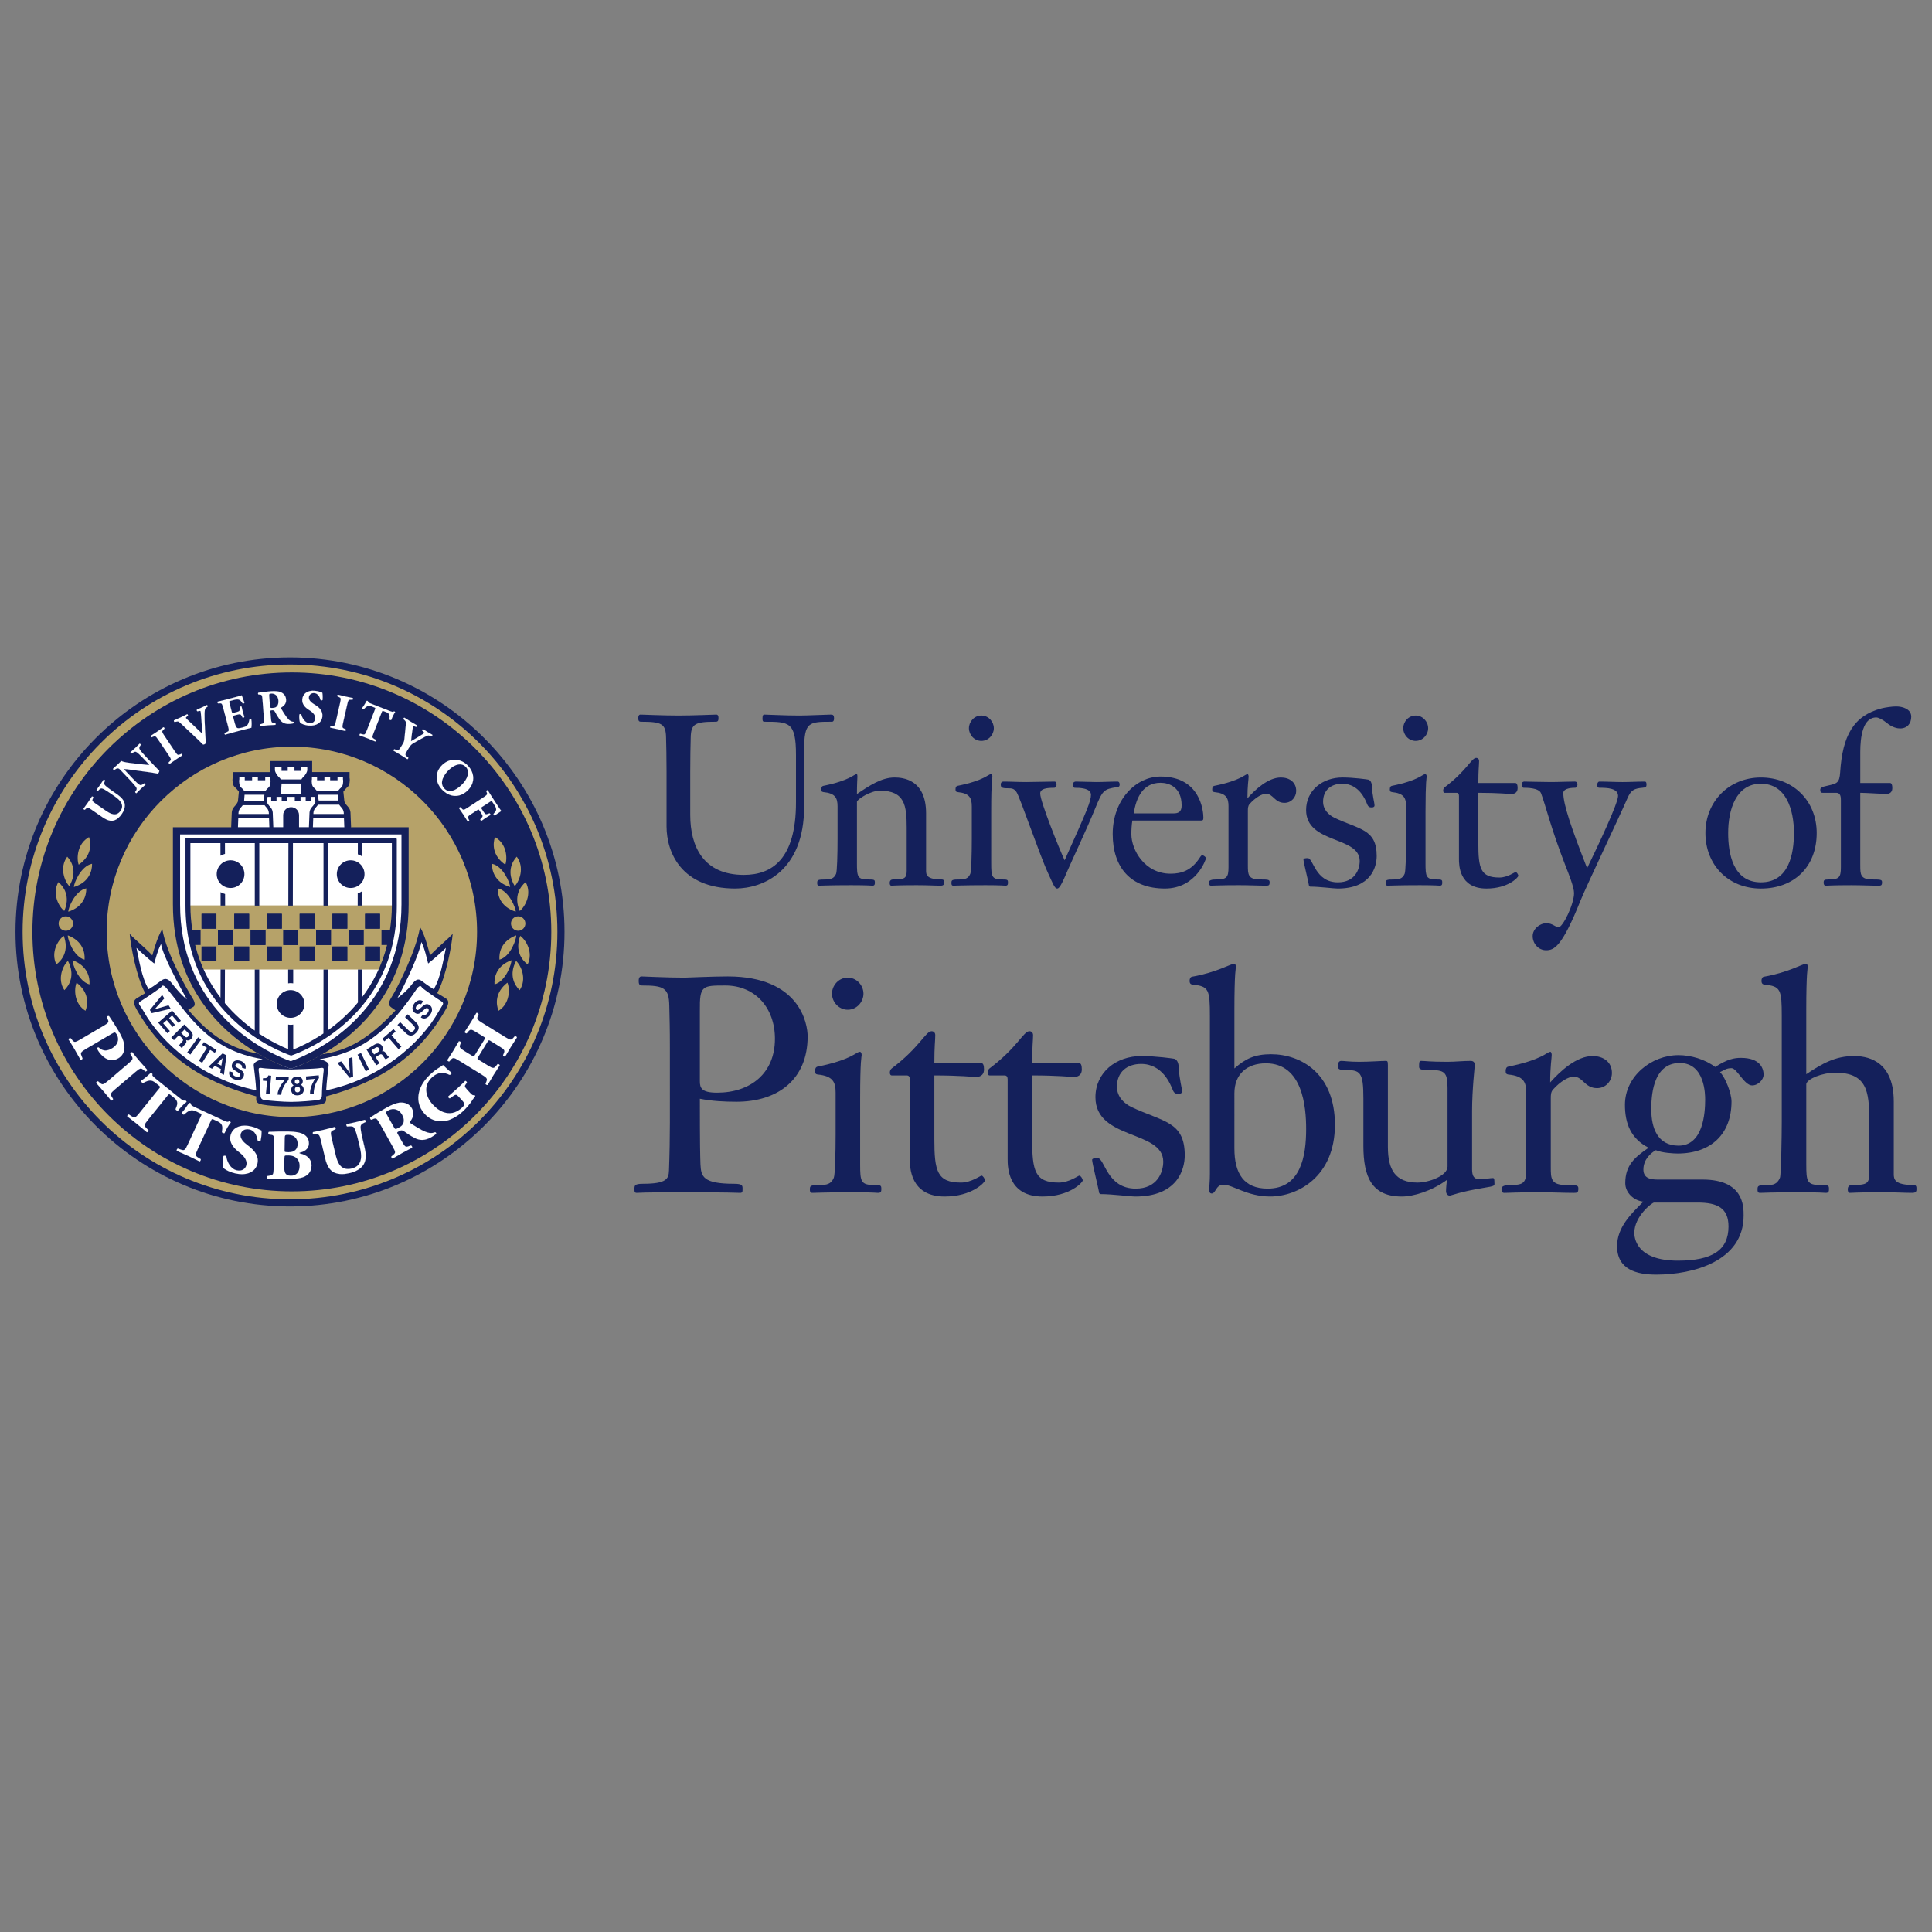 <?xml version="1.0" encoding="utf-8"?>
<!-- Generator: Adobe Illustrator 16.0.0, SVG Export Plug-In . SVG Version: 6.00 Build 0)  -->
<svg version="1.2" baseProfile="tiny" id="Layer_1" xmlns="http://www.w3.org/2000/svg" xmlns:xlink="http://www.w3.org/1999/xlink"
	 x="0px" y="0px" width="3000px" height="3000px" viewBox="0 0 3000 3000" xml:space="preserve">
<rect x="0" y="0" width="3000" height="3000" fill="#808080" stroke="none"/>
<g>
	<path fill="#14205B" d="M1071.8,1265.271c0,49.789,20.8,93.27,83.21,93.27c43.48,0,80.99-24.15,80.99-112.57v-73.59
		c0-51.64-10.77-51.64-49.02-51.64c-2.98,0-2.98-2.21-2.98-5.561c0-4.46,1.11-5.58,2.98-5.58c6.33,0,30.47,1.48,54.629,1.48
		c11.511,0,43.08-1.48,48.271-1.48c3.72,0,5.21,0.74,5.21,6.32c0,1.49-0.35,4.81-3.34,4.81c-35.65,0-43.09,0-43.09,43.86v88.03
		c0,100.33-63.91,127.08-107,127.08c-83.24,0-106.641-55.72-106.641-96.601v-85.09c0-26.37-0.39-35.3-0.739-52.39
		c-0.37-21.9-6.681-24.9-39.011-24.9c-4.1,0-4.1-2.96-4.1-6.319c0-2.2,0.78-4.811,3.33-4.811c2.99,0,35.32,1.48,58.71,1.48
		c23.81,0,56.12-1.48,59.11-1.48c2.59,0,3.319,2.61,3.319,4.811c0,3.359,0,6.319-4.079,6.319c-32.311,0-38.621,2.99-39.011,24.9
		c-0.37,17.09-0.729,26.02-0.729,52.39v67.261H1071.8z"/>
	<path fill="#14205B" d="M1330.65,1339.95c0,21.18,0.729,25.67,17.09,25.67c10.02,0,10.75,0.32,10.75,4.8c0,2.25,0,4.84-3.67,4.84
		c-1.881,0-6.721-0.76-32.73-0.76c-34.9,0-44.59,0.76-50.13,0.76c-3,0-3-2.239-3-4.109c0-4.811,0.37-5.53,14.11-5.53
		c9.67,0,13.01-3.75,15.24-8.96c1.47-3.351,2.239-29.71,2.239-53.521v-50.88c0-13-3.34-20.439-21.93-22.29
		c-2.97-0.359-3.351-1.84-3.351-4.449c0-2.98,1.141-4.83,2.99-5.2c42.35-8.54,47.551-18.21,52-18.21c0.75,0,1.12,1.119,1.12,4.08
		c0,2.239-0.729,10.399-0.729,26.77c19.31-13.04,38.229-25.65,58.33-25.65c12.619,0,49.029,2.591,49.029,55.721v89.18
		c0,6.32,1.11,13.4,24.141,13.4c3.71,0,3.71,2.199,3.71,4.8c0,2.25,0,4.84-5.19,4.84c-11.14,0-17.82-0.76-37.52-0.76
		c-30.11,0-36.051,0.76-38.99,0.76c-2.24,0-2.63-2.59-2.63-4.46c0-1.86,0.729-5.18,5.2-5.18c17.859,0,21.18-1.511,21.18-13.771
		v-66.52c0-34.55-2.97-57.561-41.6-57.561c-14.131,0-34.19,12.61-35.66,17.08V1339.95L1330.65,1339.95z"/>
	<path fill="#14205B" d="M1539.12,1339.94c0,21.199,0.76,25.67,17.09,25.67c8.16,0,8.931,0.369,8.931,4.81c0,2.24,0,4.84-3.711,4.84
		c-1.88,0-6.68-0.76-30.859-0.76c-34.96,0-44.62,0.76-50.2,0.76c-2.98,0-2.98-2.239-2.98-4.08c0-4.84,0.36-5.58,14.13-5.58
		c9.681,0,13.021-3.729,15.211-8.939c1.499-3.33,2.27-29.71,2.27-53.521v-50.859c0-13.03-3.35-20.45-21.939-22.301
		c-2.971-0.39-3.341-1.869-3.341-4.47c0-2.97,1.11-4.84,2.99-5.2c42.37-8.54,47.61-18.22,52.06-18.22c1.46,0,2.21,1.851,2.21,4.09
		c0,1.471-1.86,5.2-1.86,53.511L1539.12,1339.94L1539.12,1339.94z M1504.54,1130.78c0-10.03,8.17-19.69,19.29-19.69
		c11.21,0,19.38,9.65,19.38,19.69s-8.16,19.699-19.38,19.699C1512.71,1150.479,1504.54,1140.82,1504.54,1130.78"/>
	<path fill="#14205B" d="M1694.04,1234.08c0-10.78-19.34-10.78-24.92-10.78c-2.21,0-3.36-2.229-3.36-5.21
		c0-1.86,1.521-4.46,4.86-4.46c10,0,21.54,0.73,31.93,0.73c10.761,0,21.91-0.73,32.729-0.73c2.58,0,3.32,2.601,3.32,4.46
		c0,2.24-0.39,3.7-3.75,4.09c-21.54,3.36-22.619,4.841-34.529,33.82c-13.011,31.95-35.291,78.771-41.971,94.37
		c-10.43,24.89-13.79,29.34-16.74,29.34c-4.119,0-6.68-7.8-14.119-23.75c-12.99-27.89-43.83-118.54-49.041-125.96
		c-3.689-5.57-7.42-5.96-12.989-5.96c-10.021,0-11.521-1.11-11.521-6.29c0-2.63,1.881-4.11,4.08-4.11
		c11.91,0,23.42,0.73,35.311,0.73c7.42,0,36.779-0.73,44.16-0.73c2.64,0,3.05,3.33,3.05,5.2c0,1.851-1.48,4.47-3.75,4.47
		c-11.17,0-21.58,1.131-21.58,8.91c0,12.28,30.14,87.33,37.93,103.69C1688.09,1258.24,1694.04,1244.09,1694.04,1234.08"/>
	<path fill="#14205B" d="M1760.51,1263.04c3.71-25.23,14.84-47.53,41.58-47.53c12.66,0,32.75,6.3,32.75,35.28
		c0,10.04-5.25,12.26-12.64,12.26h-61.69V1263.04z M1864.16,1274.19c2.99,0,4.47-0.37,4.47-4.091c0-11.13-4.84-64.279-66.54-64.279
		c-38.24,0-74.3,36.06-74.3,89.18c0,52.01,27.87,84.71,81.04,84.71c49.02,0,63.91-46.07,63.91-47.189c0-1.131-3.38-4.461-5.98-4.461
		c-1.859,0-3.319,3.33-5.55,6.33c-11.909,17.07-26.37,22.301-43.52,22.301c-40.47,0-60.92-37.19-60.92-61.32
		c0-7.05,0.409-14.11,1.499-21.19h105.891V1274.19z"/>
	<path fill="#14205B" d="M1907.641,1252.28c0-13.021-3.381-20.45-21.931-22.29c-2.989-0.391-3.36-1.851-3.36-4.45
		c0-2.98,1.131-4.84,2.971-5.21c42.38-8.54,47.58-18.21,52.01-18.21c0.76,0,1.52,2.22,1.52,3.7c0,4.45-1.84,13.77-1.84,33.84
		c12.21-13.78,32.271-32.36,51.95-32.36c12.99,0,23.771,7.061,23.771,20.83c0,9.65-7.4,18.55-18.16,18.55
		c-15.25,0-17.5-14.109-28.61-14.109c-6.35,0-16.33,5.58-25.64,15.979c-2.62,2.96-2.62,7.05-2.62,10.76v84.351
		c0,13.74,0,21.93,18.55,21.93c13.75,0,15.25,0.37,15.25,4.45c0,4.83-1.5,5.2-5.55,5.2c-13.399,0-25.29-0.75-42.36-0.75
		c-29.729,0-36.02,0.75-43.109,0.75c-2.58,0-3.34-2.21-3.34-4.811c0-3.72,4.449-4.83,11.479-4.83c16.021,0,19-2.97,19-18.96v-94.359
		H1907.641z"/>
	<path fill="#14205B" d="M2137.73,1329.18c0,18.21-9.67,50.55-60.551,50.55c-6.699,0-28.24-2.97-42.75-2.97
		c-0.76,0-1.88-1.149-1.88-1.87c-0.33-3.72-8.55-36.42-8.55-40.109c0-2.261,5.23-2.261,6.68-2.261c8.95,0,11.19,37.561,46.86,37.561
		c26.37,0,33.81-20.07,33.81-33.101c0-38.989-83.22-26.369-83.22-79.13c0-30.46,25.25-50.55,56.479-50.55
		c17.07,0,38.631,2.99,40.121,3.35c4.819,1.15,5.59,8.181,5.59,10.41c0.72,15.24,4.04,24.91,4.04,29.71c0,2.271-2.19,2.99-4.04,2.99
		c-3.36,0-5.59-0.37-7.461-5.2c-2.56-6.319-12.25-31.58-38.609-31.58c-17.48,0-29.75,10.04-29.75,27.86
		c0,13.01,9.32,20.82,17.46,24.92C2110.98,1288.32,2137.73,1287.22,2137.73,1329.18"/>
	<path fill="#14205B" d="M2213.54,1339.94c0,21.199,0.7,25.67,17.07,25.67c8.18,0,8.89,0.369,8.89,4.81c0,2.24,0,4.84-3.689,4.84
		c-1.881,0-6.7-0.76-30.84-0.76c-34.9,0-44.57,0.76-50.16,0.76c-2.971,0-2.971-2.239-2.971-4.08c0-4.84,0.351-5.58,14.101-5.58
		c9.67,0,13.029-3.729,15.229-8.939c1.5-3.33,2.25-29.71,2.25-53.521v-50.859c0-13.03-3.359-20.45-21.91-22.301
		c-2.989-0.39-3.359-1.869-3.359-4.47c0-2.97,1.109-4.84,2.97-5.2c42.32-8.54,47.58-18.22,51.99-18.22c1.52,0,2.25,1.851,2.25,4.09
		c0,1.471-1.82,5.2-1.82,53.511V1339.94L2213.54,1339.94z M2178.96,1130.78c0-10.03,8.16-19.69,19.3-19.69
		c11.141,0,19.36,9.65,19.36,19.69s-8.22,19.699-19.36,19.699C2187.12,1150.479,2178.96,1140.82,2178.96,1130.78"/>
	<path fill="#14205B" d="M2295.55,1309.12c0,39.39,3.4,53.51,32.71,53.51c12.641,0,23.77-8.53,25.27-8.53
		c1.48,0,4.101,3.7,4.101,5.921c0,2.239-15.59,19.709-49.43,19.709c-42.73,0-42.73-36.789-42.73-46.079v-97.71
		c0-2.961-1.109-4.841-3.689-4.841h-18.591c-1.109,0-2.229-1.109-2.229-3.33c0-1.51,0.39-3.729,2.229-5.229
		c34.591-26.021,41.621-45.68,49.08-45.68c2.211,0,4.451,1.47,4.451,4.8c0,6.689-1.171,13.01-1.171,34.18h57.25
		c2.62,0,3.73,2.601,3.73,7.8c0,4.851-2.25,9.32-10.021,9.32c-2.619,0-20.119-1.88-50.959-1.88L2295.55,1309.12L2295.55,1309.12z"/>
	<path fill="#14205B" d="M2512.5,1235.92c0-12.24-17.5-12.64-28.63-12.64c-3.36,0-3.73-1.851-3.73-4.811c0-2.62,1.5-4.83,3.42-4.83
		c11.86,0,24.101,0.73,35.96,0.73c11.54,0,23.051-0.73,34.57-0.73c2.6,0,2.6,3.33,2.6,4.83c0,3.34-1.109,4.45-6.289,4.811
		c-12.641,1.14-17.83,3.359-23.381,16.38c-13.42,30.81-64.84,138.58-73.07,159.38c-28.689,71.7-40.959,76.52-53.199,76.52
		c-11.93,0-20.82-10.39-20.82-21.909c0-11.141,10.76-20.051,21.52-20.051c9.28,0,14.141,6.311,18.61,6.311
		c6.66,0,24.12-35.67,24.12-53.13c0-9.29-8.87-31.21-12.99-41.601c-23.4-60.21-30.45-92.55-38.26-113.34
		c-3.36-8.56-21.971-8.56-26.76-8.56c-2.601,0-3.36-2.601-3.36-5.2c0-2.96,1.88-4.45,4.12-4.45c4.43,0,27.87,0.73,41.21,0.73
		c12.66,0,25.66-0.73,36.8-0.73c3.75,0,4.51,2.21,4.51,4.83c0,1.86-1.149,4.81-3.75,4.81c-2.27,0-18.22,0-18.22,8.171
		c0,17.85,12.64,54.659,36.95,116.68C2481.641,1312.83,2512.5,1247.46,2512.5,1235.92"/>
	<path fill="#14205B" d="M2785.63,1293.51c0,31.59-7.44,76.55-51.25,76.55c-43.5,0-50.88-44.96-50.88-76.55
		c0-36.399,12.25-76.54,50.88-76.54C2773.38,1216.97,2785.63,1257.11,2785.63,1293.51 M2820.98,1293.51
		c0-50.13-36.82-86.189-86.601-86.189c-49.41,0-86.21,37.17-86.21,86.189c0,49.42,35.33,86.22,86.21,86.22
		C2786.391,1379.729,2820.98,1345.54,2820.98,1293.51"/>
	<path fill="#14205B" d="M2888.63,1343.68c0,13.74,0,21.931,18.57,21.931c13.729,0,15.25,0.369,15.25,4.449
		c0,4.841-1.521,5.211-5.591,5.211c-13.42,0-25.31-0.761-42.379-0.761c-29.73,0-36,0.761-39.391,0.761c-2.58,0-3.34-2.24-3.34-4.83
		c0-3.711,0.76-4.83,7.83-4.83c15.979,0,18.96-2.971,18.96-18.96V1242.97c0-4.439,0-11.859-7.11-11.859h-20.41
		c-2.619,0-4.49,0-4.49-4.84c0-2.99,2.66-4.461,11.521-6.311c14.51-3.33,18.26-4.11,19.38-20.82
		c3.63-56.479,20.41-87.689,64.26-99.199c5.961-1.48,15.98-2.99,22.641-2.99c9.689,0,23.439,3.72,23.439,15.979
		c0,10.79-6.33,18.21-17.479,18.21c-3.341,0-11.521-1.09-20.41-8.529c-6.329-5.21-13.01-8.561-16.39-8.561
		c-21.131,0-24.86,30.83-24.86,53.87v47.92h46.07c2.579,0,3.689,2.62,3.689,7.83c0,4.811-2.229,9.28-10.021,9.28
		c-2.6,0-31.189-1.851-39.75-1.851v112.58H2888.63z"/>
	<path fill="#14205B" d="M1086.75,1569.27c-0.47-39.02,3.78-39.02,39.5-39.02c46.07,0,77.07,34.35,77.07,82.78
		c0,54.05-38.53,83.66-89.771,83.66c-23.96,0-26.81-7.061-26.81-17.87V1569.27H1086.75z M1040.21,1743.22
		c0,20.23-0.47,50.771-1.41,74.25c-0.479,12.71-3.28,20.71-40.43,20.71c-13.17,0-13.17,2.811-13.17,8c0,4.23,0,6.101,3.76,6.101
		c3.29,0,5.181-0.94,74.29-0.94c69.57,0,82.74,0.94,86.02,0.94c3.771,0,3.771-1.88,3.771-6.101c0-5.189,0-8-13.16-8
		c-48.42,0-51.22-11.29-52.19-30.069c-0.459-14.12-0.939-27.28-0.939-102.011c19.28,3.74,38.09,4.681,56.9,4.681
		c63.92,0,110.449-34.33,110.449-101.53c0-19.27-11.76-93.07-124.08-93.07c-24.439,0-62.529,1.88-66.77,1.88
		c-29.63,0-63.47-1.88-67.24-1.88c-3.25,0-4.22,3.28-4.22,6.091c0,4.229,0,7.97,5.19,7.97c33.84,0,41.83,3.8,42.3,31.54
		c0.46,21.59,0.93,32.91,0.93,66.25V1743.22z"/>
	<path fill="#14205B" d="M1335.63,1807.61c0,26.83,0.94,32.46,21.65,32.46c10.33,0,11.26,0.439,11.26,6.109
		c0,2.801,0,6.101-4.71,6.101c-2.33,0-8.45-0.94-39-0.94c-44.18,0-56.42,0.94-63.47,0.94c-3.771,0-3.771-2.811-3.771-5.17
		c0-6.12,0.49-7.051,17.881-7.051c12.22,0,16.449-4.699,19.27-11.3c1.88-4.21,2.811-37.59,2.811-67.699v-64.381
		c0-16.46-4.221-25.859-27.721-28.21c-3.76-0.46-4.25-2.35-4.25-5.649c0-3.74,1.43-6.05,3.77-6.54
		c53.601-10.84,60.17-23.05,65.82-23.05c1.881,0,2.811,2.329,2.811,5.17c0,1.88-2.351,6.59-2.351,67.71V1807.61z M1291.91,1542.97
		c0-12.71,10.34-24.91,24.47-24.91c14.06,0,24.42,12.211,24.42,24.91c0,12.69-10.36,24.91-24.42,24.91
		C1302.26,1567.88,1291.91,1555.65,1291.91,1542.97"/>
	<path fill="#14205B" d="M1450.85,1768.6c0,49.851,4.23,67.71,41.381,67.71c15.979,0,30.08-10.81,31.949-10.81
		c1.91,0,5.211,4.68,5.211,7.53c0,2.8-19.801,24.909-62.561,24.909c-54.061,0-54.061-46.539-54.061-58.29v-123.64
		c0-3.74-1.43-6.109-4.709-6.109h-23.51c-1.41,0-2.801-1.42-2.801-4.221c0-1.91,0.46-4.71,2.801-6.59
		c43.729-32.92,52.659-57.83,62.08-57.83c2.789,0,5.629,1.891,5.629,6.13c0,8.46-1.42,16.44-1.42,43.221h72.391
		c3.32,0,4.73,3.31,4.73,9.87c0,6.09-2.83,11.79-12.711,11.79c-3.289,0-25.399-2.37-64.399-2.37L1450.85,1768.6L1450.85,1768.6z"/>
	<path fill="#14205B" d="M1602.73,1768.6c0,49.851,4.26,67.71,41.369,67.71c16.021,0,30.08-10.81,31.95-10.81
		c1.91,0,5.181,4.68,5.181,7.53c0,2.8-19.75,24.909-62.48,24.909c-54.1,0-54.1-46.539-54.1-58.29v-123.64
		c0-3.74-1.391-6.109-4.69-6.109h-23.5c-1.431,0-2.83-1.42-2.83-4.221c0-1.91,0.49-4.71,2.83-6.59
		c43.729-32.92,52.64-57.83,62.05-57.83c2.83,0,5.631,1.891,5.631,6.13c0,8.46-1.41,16.44-1.41,43.221h72.38
		c3.3,0,4.729,3.31,4.729,9.87c0,6.09-2.85,11.79-12.699,11.79c-3.28,0-25.41-2.37-64.41-2.37V1768.6z"/>
	<path fill="#14205B" d="M1839.67,1793.99c0,23.04-12.27,63.95-76.62,63.95c-8.46,0-35.74-3.771-54.06-3.771
		c-0.94,0-2.36-1.439-2.36-2.33c-0.45-4.72-10.8-46.08-10.8-50.79c0-2.85,6.58-2.85,8.46-2.85c11.29,0,14.12,47.489,59.22,47.489
		c33.38,0,42.77-25.35,42.77-41.84c0-49.359-105.289-33.38-105.289-100.09c0-38.57,31.949-63.97,71.43-63.97
		c21.66,0,48.95,3.78,50.8,4.229c6.13,1.431,7.07,10.36,7.07,13.19c0.939,19.25,5.159,31.48,5.159,37.62
		c0,2.8-2.829,3.74-5.159,3.74c-4.24,0-7.07-0.46-9.41-6.551c-3.28-8.02-15.51-39.97-48.91-39.97c-22.07,0-37.6,12.7-37.6,35.25
		c0,16.46,11.779,26.311,22.109,31.5C1805.82,1742.29,1839.67,1740.88,1839.67,1793.99"/>
	<path fill="#14205B" d="M1916.78,1697.63c0-29.12,18.81-46.53,48.909-46.53c57.301,0,62.5,68.15,62.5,102.021
		c0,41.34-7.989,92.57-59.689,92.57c-37.13,0-51.72-23.49-51.72-62.53V1697.63z M1916.78,1569.27c0-61.14,2.359-65.819,2.359-67.689
		c0-2.84-0.939-5.17-2.81-5.17c-4.73,0-27.29,13.609-65.37,20.22c-2.38,0.49-3.771,2.83-3.771,6.58c0,3.28,1.391,5.17,4.26,5.65
		c25.86,2.35,27.271,7.989,27.271,48.88v245.39c0,11.32-0.94,16.93-0.94,23.98c0,2.35,0,6.1,3.75,6.1
		c6.58,0,6.091-13.64,18.36-13.64c14.08,0,36.64,18.33,72.34,18.33c43.261,0,100.63-30.99,100.63-111.391
		c0-79.939-53.13-109.55-99.18-109.55c-25.39,0-39.98,7.04-56.89,22.11v-89.801H1916.78z"/>
	<path fill="#14205B" d="M2117.07,1705.61c0-41.36-4.71-44.16-29.16-44.16c-3.75,0-10.33,0-10.33-4.71c0-3.761,0-9.4,5.16-9.4
		c4.71,0,12.25,1.4,27.75,1.4c16.43,0,34.34-1.4,40.899-1.4c2.811,0,3.73,0,3.73,6.58v126.92c0,35.26,11.33,55.47,46.09,55.47
		c16.93,0,46.52-10.359,46.52-24.939v-121.72c0-25.4-4.689-28.2-29.14-28.2c-8.46,0-15.02,0-15.02-4.71c0-7.07,0-9.4,3.3-9.4
		c6.54,0,12.21,1.4,40.859,1.4c11.78,0,24-1.4,35.721-1.4c4.26,0,6.579,1.88,6.579,6.58c0,1.88-4.199,38.07-4.199,71.46v88.34
		c0,7.55,0,17.43,11.76,17.43c6.561,0,16.91-1.88,20.2-1.88c1.88,0,2.81,0,2.81,8.91c0,2.84-0.449,3.78-15.51,6.101
		c-39.96,6.569-51.229,12.229-54.06,12.229c-3.3,0-5.64-3.29-5.64-6.59c0-5.63,0.939-13.15,1.409-17.83
		c-23.479,17.38-52.189,25.85-70.02,25.85c-46.54,0-59.71-30.109-59.71-78.97V1705.61z"/>
	<path fill="#14205B" d="M2369.96,1696.69c0-16.461-4.2-25.86-27.71-28.181c-3.77-0.52-4.26-2.38-4.26-5.66
		c0-3.76,1.43-6.069,3.79-6.56c53.59-10.84,60.16-23.05,65.8-23.05c0.96,0,1.89,2.8,1.89,4.68c0,5.65-2.359,17.4-2.359,42.83
		c15.51-17.43,40.92-40.96,65.84-40.96c16.43,0,30.04,8.95,30.04,26.34c0,12.24-9.391,23.51-23.01,23.51
		c-19.301,0-22.11-17.85-36.19-17.85c-7.97,0-20.7,7.04-32.44,20.229c-3.3,3.74-3.3,8.9-3.3,13.61v106.7
		c0,17.399,0,27.74,23.54,27.74c17.381,0,19.26,0.439,19.26,5.619c0,6.15-1.88,6.601-7.05,6.601c-16.93,0-31.97-0.94-53.609-0.94
		c-37.601,0-45.591,0.94-54.53,0.94c-3.26,0-4.2-2.811-4.2-6.1c0-4.74,5.61-6.11,14.57-6.11c20.229,0,23.95-3.76,23.95-23.96
		v-119.43H2369.96z"/>
	<path fill="#14205B" d="M2636.05,1867.32c30.55,0,47.97,8.45,47.97,37.12c0,36.71-24.979,53.109-78.539,53.109
		c-65.801,0-67.7-36.64-67.7-43.229c0-25.851,27.729-46.99,30.569-46.99h67.7V1867.32z M2574,1831.6c-10.82,0-22.15-1.89-22.15-15.5
		c0-16,11.82-25.859,19.34-30.1c9.391,4.24,28.181,5.18,33.791,5.18c51.739,0,83.709-30.109,83.709-80.85
		c0-12.23-8.93-36.24-17.83-45.601c7.031-3.289,9.841-6.1,17.83-6.1c8.48,0,19.75,26.79,31.95,26.79c9.9,0,17.87-9.41,17.87-16.46
		c0-9.87-5.18-26.33-35.25-26.33c-10.35,0-20.68,1.88-39.96,14.14c-15.53-11.779-37.58-18.369-56.88-18.369
		c-42.3,0-83.22,32.89-83.22,77.109c0,29.59,9.45,52.641,36.7,66.71c-21.15,14.58-36.19,26.83-36.19,55.03
		c0,15.04,13.63,27.25,28.14,28.67c-19.199,18.81-40.859,39.979-40.859,69.1c0,36.2,30.08,44.2,60.63,44.2
		c57.38,0,135.88-20.68,135.88-91.689c0-14.101,0.47-55.931-63.93-55.931H2574L2574,1831.6z M2606.43,1778.96
		c-32.949,0-42.3-28.21-42.3-55.95c0-16.47,0.47-72.41,44.2-72.41c39.45,0,39.45,49.83,39.45,56.87
		C2647.77,1727.7,2644.98,1778.96,2606.43,1778.96"/>
	<path fill="#14205B" d="M2804.8,1667.99c24.45-16.4,45.141-28.19,73.811-28.19c15.979,0,62.05,3.28,62.05,70.54v112.8
		c0,8.021,1.41,16.931,30.55,16.931c4.71,0,4.71,2.8,4.71,6.109c0,2.801,0,6.101-6.58,6.101c-14.1,0-22.56-0.94-47.459-0.94
		c-38.111,0-45.641,0.94-49.361,0.94c-2.85,0-3.319-3.3-3.319-5.67c0-2.32,0.94-6.54,6.601-6.54c22.539,0,26.779-1.91,26.779-17.38
		v-84.17c0-43.721-3.77-72.87-52.64-72.87c-20.23,0-43.261,9.409-45.141,17.409v124.57c0,26.811,0.94,32.44,21.66,32.44
		c12.681,0,13.569,0.47,13.569,6.109c0,2.801,0,6.101-4.67,6.101c-2.359,0-8.46-0.94-41.35-0.94c-44.22,0-56.45,0.94-61.17,0.94
		c-3.73,0-3.73-2.811-3.73-5.17c0-6.12,0.49-7.051,17.87-7.051c9.88,0,14.101-4.699,16.931-11.279c1.879-4.23,2.81-66.29,2.81-86.49
		v-164.53c0-40.91-1.39-46.55-27.29-48.899c-2.83-0.49-4.2-2.36-4.2-5.641c0-3.739,1.37-6.109,3.771-6.58
		c38.05-6.619,60.609-20.26,65.33-20.26c1.879,0,2.789,2.351,2.789,5.21c0,1.87-2.34,6.55-2.34,67.71v98.69H2804.8z"/>
	<path fill="#B6A269" d="M450.33,1027.3c-231.45,0-419.73,188.3-419.73,419.76c0,231.45,188.28,419.711,419.74,419.711
		c231.42,0,419.7-188.261,419.7-419.711C870.03,1215.6,681.75,1027.3,450.33,1027.3"/>
	<path fill="#FFFFFF" d="M452.29,1654.38l4.229-1.53c5.11-1.79,21.78-7.89,42.78-20.159c51.28-29.841,128.311-103.99,128.311-231.53
		l0.63-111.33H541.97l-0.2-4.021l-0.92-21.67c-0.46-5.93-4.159-8.899-5.55-10.609c-1.38-1.681-3.68-4.66-3.68-6.78l-1.37-13.56
		c0,0,1.14-6.08,3.91-8.21c2.75-2.11,6.229-8.721,5.29-12.521v-8.49l-57.69,0.351v-16.87h-58.54l-0.33,15.89l-57.68,0.63v8.49
		c-0.91,3.811,2.59,8.15,5.37,10.26c2.729,2.13,3.859,10.471,3.859,10.471l-1.369,13.56c0,2.12-2.33,5.09-3.7,6.78
		c-1.4,1.71-5.07,4.68-5.55,10.609l-0.9,21.67l0.76,4.021h-87.03l-0.62,111.33c0,126.229,76.37,200.38,127.689,230.689
		c21.78,12.83,39.09,19.21,44.38,21.04L452.29,1654.38z"/>
	<path fill="#B6A269" d="M311.35,1505.4c-16.479-38.45-19.709-61.07-20.209-99.45h321.65c0.04,30.76-5.01,61.439-20.53,99.479
		L311.35,1505.4z"/>
	<g>
		<path fill="none" d="M450.33,1862.27c229.3,0,415.189-185.89,415.189-415.239c0-229.271-185.89-415.21-415.189-415.21
			c-229.33,0-415.22,185.93-415.22,415.21C35.11,1676.38,221.01,1862.27,450.33,1862.27z M237.09,1489.23
			c1.96-6.33,5.61-23.79,13.95-37.471c6.4,38.16,39.4,92.8,46.25,103.58c1.07,1.61,4.83,0.59,0,3.67l-11.11,10.08
			c35.339,41.18,77.65,68.19,121.62,72.25c22.2,12.93,34.19,13.49,39.55,15.26l4.261,1.49l4.319-1.56
			c5.21-1.71,17.94-2.851,39.41-15.2c40.75-4.05,80.25-26.88,121.85-70.46l-4.81-7.62c-6.87-4.43-6.87-4.43-3.92-10.18
			c5.86-11.38,38.28-67.88,44.7-106.03c8.35,13.7,11.22,35.84,13.14,42.18c12.311-12.7,25.22-21.42,33.561-30.24
			c-1.46,17.631-12.24,61.45-25.54,85.421c8.88,5.39,7.39,4.409,12.32,7.35c4.909,2.95,6.88,6.38,0.979,16.64
			c-40.63,70.721-101.55,109.36-184.95,131.681c0,5.35,4.57,9.72-6.24,11.68c-10.8,1.98-24.149,2.95-44.29,2.95
			c-20.159,0-33.409-0.97-44.229-2.95c-10.82-1.96-6.3-6.33-6.3-11.68c-83.341-22.32-144.29-60.96-184.9-131.681
			c-5.91-10.26-3.96-13.689,0.96-16.64c4.95-2.94,3.45-1.96,12.3-7.35c-13.26-23.96-22.12-69.101-23.57-86.74
			C214.73,1466.521,224.79,1476.54,237.09,1489.23z"/>
		<path fill="#FFFFFF" d="M217.67,1551.76c-4.91,2.95-6.87,6.38-0.96,16.641c40.62,70.72,101.56,109.359,184.9,131.68
			c0,5.35-4.521,9.72,6.3,11.68c10.82,1.98,24.07,2.95,44.229,2.95c20.141,0,33.49-0.97,44.29-2.95
			c10.811-1.96,6.24-6.33,6.24-11.68c83.4-22.32,144.32-60.96,184.95-131.68c5.899-10.261,3.939-13.69-0.98-16.641
			c-4.93-2.939-3.45-1.96-12.319-7.35c13.3-23.96,24.08-67.78,25.54-85.42c-8.341,8.83-21.25,17.55-33.561,30.24
			c-1.92-6.33-4.79-28.48-13.14-42.181c-6.42,38.15-38.84,94.65-44.7,106.03c-2.95,5.74-2.95,5.74,3.92,10.18l4.81,7.62
			c-41.59,43.58-81.09,66.41-121.85,70.46c-21.47,12.34-34.21,13.49-39.41,15.2l-4.33,1.56l-4.26-1.489
			c-5.359-1.78-17.35-2.33-39.55-15.261c-43.97-4.05-86.28-31.06-121.62-72.25l11.11-10.08c4.83-3.09,1.069-2.06,0-3.67
			c-6.85-10.779-39.85-65.42-46.25-103.58c-8.34,13.681-11.98,31.141-13.95,37.471c-12.3-12.7-22.36-22.71-30.69-31.57
			c1.46,17.65,10.31,62.78,23.57,86.74C221.11,1549.79,222.62,1548.82,217.67,1551.76z"/>
		<path fill="#14205B" d="M450.33,1873.32c235.03,0,426.22-191.25,426.22-426.29c0-234.83-190.88-425.931-425.64-426.25h-1.15
			c-234.79,0.31-425.7,191.42-425.7,426.25C24.06,1682.07,215.28,1873.32,450.33,1873.32z M450.33,1031.82
			c229.3,0,415.189,185.93,415.189,415.21c0,229.35-185.89,415.239-415.189,415.239c-229.33,0-415.22-185.89-415.22-415.239
			C35.11,1217.75,221.01,1031.82,450.33,1031.82z"/>
	</g>
	<path fill="#14205B" d="M336.04,1492.79h-23.03v-23.03h23.03V1492.79z M336.04,1442h-23.03v-23h23.03V1442z M361.43,1467.38H338.4
		v-23.01h23.029V1467.38z M386.8,1492.79h-23v-23.03h23V1492.79z M386.8,1442h-23v-23h23V1442z M412.2,1467.38h-23.01v-23.01h23.01
		V1467.38z M437.6,1492.79H414.57v-23.03H437.6V1492.79z M437.6,1442H414.57v-23H437.6V1442z M462.97,1467.38h-23.03v-23.01h23.03
		V1467.38z M488.46,1492.79h-23.12v-23.03h23.12V1492.79z M488.46,1442h-23.12v-23h23.12V1442z M513.85,1467.38h-23v-23.01h23
		V1467.38z M539.23,1492.79H516.2v-23.03h23.03V1492.79z M539.23,1442H516.2v-23h23.03V1442z M564.6,1467.38h-23v-23.01h23V1467.38z
		 M590.01,1492.79h-23.04v-23.03h23.04V1492.79z M590.01,1442h-23.04v-23h23.04V1442z"/>
	<rect x="465.34" y="1418.99" fill="#14205B" width="23.12" height="23"/>
	<rect x="465.34" y="1469.76" fill="#14205B" width="23.12" height="23.03"/>
	<rect x="490.85" y="1444.37" fill="#14205B" width="23" height="23.01"/>
	<rect x="516.2" y="1418.99" fill="#14205B" width="23.03" height="23"/>
	<rect x="516.2" y="1469.76" fill="#14205B" width="23.03" height="23.03"/>
	<rect x="541.6" y="1444.37" fill="#14205B" width="23" height="23.01"/>
	<rect x="566.97" y="1418.99" fill="#14205B" width="23.04" height="23"/>
	<rect x="566.97" y="1469.76" fill="#14205B" width="23.04" height="23.03"/>
	<rect x="313" y="1418.99" fill="#14205B" width="23.03" height="23"/>
	<rect x="313" y="1469.76" fill="#14205B" width="23.03" height="23.03"/>
	<rect x="389.189" y="1444.37" fill="#14205B" width="23.011" height="23.01"/>
	<rect x="363.82" y="1418.99" fill="#14205B" width="23" height="23"/>
	<rect x="363.82" y="1469.76" fill="#14205B" width="23" height="23.03"/>
	<rect x="414.57" y="1418.99" fill="#14205B" width="23.029" height="23"/>
	<rect x="414.57" y="1469.76" fill="#14205B" width="23.029" height="23.03"/>
	<rect x="439.96" y="1444.37" fill="#14205B" width="23.03" height="23.01"/>
	<rect x="338.4" y="1444.37" fill="#14205B" width="23.029" height="23.01"/>
	<path fill="#14205B" d="M555.42,1406.28h6.98l0.069-22.46c-2.149,1.439-4.52,2.54-7.01,3.43L555.42,1406.28z"/>
	<path fill="#14205B" d="M342.55,1406.28h7.011l-0.051-18.07c-2.46-0.689-4.79-1.66-7-2.86L342.55,1406.28z"/>
	<path fill="#14205B" d="M455.29,1526.94v-21.511h-7.84v21.511c1.29-0.16,2.58-0.381,3.93-0.381
		C452.73,1526.56,453.99,1526.79,455.29,1526.94"/>
	<path fill="#14205B" d="M615.78,1301.62H288.03v104.64c0,171.101,145.96,226.601,162.71,232.41l1.34,0.49l1.42-0.55
		c16.6-5.75,162.05-60.971,162.64-231.32v-103.51L615.78,1301.62z M608.5,1406.26c0,13.54-1.26,26.061-3.01,38.13h-13.11v23h8.67
		c-8.05,32.561-22.189,59.15-38.67,80.931v-42.92h-6.61v51.27c-14.859,17.89-31.1,32.07-46.489,43.08l0.12-94.35h-7.04l-0.13,99.34
		c-19.94,13.34-37.351,21.17-46.9,24.96v-38.78c-1.311,0.18-2.59,0.41-3.96,0.41c-1.33,0-2.62-0.23-3.92-0.41v38.25
		c-9.74-3.97-26.22-11.6-44.88-24.01v-99.76H395.6v94.899c-15.33-10.95-31.569-24.95-46.5-42.7l0.19-52.21h-6.74l-0.16,43.811
		c-16.75-21.91-31.159-48.82-39.35-81.82h8.45v-23H298.64c-1.75-12.07-3-24.59-3-38.13v-97.021h46.68l0.04,19.561
		c2.2-1.2,4.529-2.16,7.01-2.86l-0.04-16.699h46.31v97.05h7.011v-97.05h45.22l-0.15,97.05h6.99l0.18-97.05h47.46v97.05h6.99v-97.05
		h46.33l-0.04,17.319c2.46,0.91,4.83,2.01,6.97,3.45l0.04-20.77h45.851v97.029H608.5z"/>
	<path fill="#14205B" d="M691.43,1549.76c-5.04-3.09-3.529-2.05-12.56-7.63c13.54-24.76,22.58-73.78,24.069-91.979
		c-8.52,9.119-22.569,20.21-35.1,33.34c-1.979-6.58-7.03-29.84-15.57-43.971c-6.52,39.41-37.1,97.601-44.149,108.71
		c-6.97,11.131-4.47,13.601,2.53,18.19l3.5,2.53c-42.44,45.029-73.961,62.12-113.61,68.069c-21.9,12.79-39.24,19.171-44.55,21
		l-4.381,1.631l-4.35-1.591c-5.51-1.869-23.55-8.52-46.18-21.92c-40.15-7.05-72.851-25.66-108.9-68.21l8-4.54
		c4.94-3.18,0.08-11.47-1.029-13.149c-6.971-11.11-40.601-68.22-47.141-107.681c-8.52,14.16-13.51,34.37-15.53,40.95
		c-12.55-13.13-26.6-24.22-35.11-33.34c1.5,18.2,10.52,67.23,24.07,91.98c-9.03,5.58-7.54,4.54-12.55,7.63
		c-5.03,3.02-7,6.54-1.01,17.18c41.45,73.07,101,112.45,186.06,135.48c0,5.58-1.979,10.6,9.04,12.649
		c11.04,2.04,24.57,3.021,45.141,3.021c20.55,0,34.2-0.98,45.18-3.021c11.04-2.05,9.01-7.069,9.01-12.649
		C591.4,1679.38,650.95,1640,692.41,1566.93C698.42,1556.3,696.439,1552.771,691.43,1549.76 M654.311,1462.76
		c5.5,10.63,8.52,26.311,10.539,33.391c9.011-7.08,22.53-19.25,27.57-24.311c-3.52,15.72-7.95,46.99-19,64.21
		c-10.52-6.59-14.05-9.59-19.06-13.18c-5.011-3.49-8.591-2.44-15.62,6.63c-7.01,9.1-14.01,14.66-21.55,20.25
		C629.24,1527.99,651.28,1481.47,654.311,1462.76 M211.89,1471.85c5.02,5.061,18.57,17.23,27.59,24.311
		c2.03-7.08,5.02-19.72,10.55-30.351c3.01,18.7,28.09,64.2,40.11,85.931c-7.53-5.55-16.29-15.8-23.3-24.9
		c-7.05-9.05-11.87-7.439-16.88-3.96c-5.01,3.59-8.54,6.59-19.07,13.18C219.85,1518.84,215.41,1487.57,211.89,1471.85
		 M393.97,1654.41c1.15,8.979,3.2,26.149,3.83,38.57c-83.189-17.36-146.73-72.2-175.36-123.54c-5.53-9.851-10-11.37-3.43-15.15
		c3.49-2.01,28.49-18.74,31.51-21.76c0.46-0.49,1.62-5.771,8.52,2.479c35.91,43.21,64.96,95.87,148.75,109.58
		C399.36,1646.8,393.4,1649.98,393.97,1654.41 M501.84,1669.55c-1.02,9.601-1.99,24.3-1.99,30.84c0,6.58-3.54,7.601-8.56,8.12
		c-4.94,0.46-25.59,2.49-39.14,2.49c-13.54,0-34.101-2.03-39.11-2.49c-5.03-0.52-8.54-1.53-8.54-8.12c0-6.54-0.99-21.239-2.01-30.84
		c-1.25-11.92-2.431-12.24,6.51-10.899c6.53,1,43.14,2.069,43.14,2.069s36.66-1.069,43.19-2.069
		C504.26,1657.31,503.07,1657.63,501.84,1669.55 M681.87,1569.44c-28.63,51.35-92.16,106.17-175.36,123.54
		c0.641-12.42,2.7-29.591,3.84-38.57c0.61-4.43-5.359-7.53-13.83-9.74c70.851-11.06,110.69-50.08,150.24-108.57
		c6.04-8.949,8.08-3.05,8.53-2.59c3.02,3.07,25.74,18.771,29.27,20.78C691.07,1558.08,687.35,1559.59,681.87,1569.44"/>
	<path fill="#14205B" d="M451.6,1659.64l4.381-1.649c5.31-1.811,22.659-8.181,44.569-20.95c53.391-31.08,134.011-100,134.011-232.79
		v-119.729H544.7l0.46-0.37l-0.94-22.601c-0.479-6.17-4.34-9.25-5.77-11.04c-1.44-1.75-3.811-4.83-3.811-7.05l-1.46-14.12
		c0,0,3.83-5.27,6.7-7.49c2.9-2.22,3.86-10.149,2.9-14.109v-8.82h-58.05v-17.2H419.39v17.2h-58.02v8.82
		c-0.97,3.96,0,11.89,2.86,14.109c2.859,2.221,6.72,7.49,6.72,7.49l-1.42,14.12c0,2.22-2.44,5.3-3.87,7.05
		c-1.44,1.79-5.26,4.87-5.76,11.04l-0.94,22.601l0.15,0.37H268.5v119.729c0,131.46,79.11,200.36,132.58,231.89
		c22.64,13.391,40.68,20.04,46.16,21.95L451.6,1659.64z M534.67,1284.521h-48.8l0.53-14.041h47.71L534.67,1284.521z
		 M533.79,1262.021l0.07,1.959h-47.21l0.069-1.959c0.44-5.461,3.83-8.2,5.12-9.771c0.59-0.729,1.37-1.72,2.021-2.76h32.79
		c0.67,1.04,1.439,2.03,2.02,2.76C529.96,1253.82,533.36,1256.56,533.79,1262.021 M493.54,1234.06h30.83l0.69,8.95h-30.24
		L493.54,1234.06z M484.35,1210.1v-3.62h7.99v5.08h11.41v-5.08h8.89v5.08h11.46v-5.08h8.431v3.62c0.85,3.54,0,10.561-2.55,12.511
		c-1.57,1.199-3.44,3.42-4.66,4.97h-33.75c-1.221-1.55-3.101-3.771-4.66-4.97C484.35,1220.66,483.5,1213.64,484.35,1210.1
		 M426.9,1194.35v-3.12h10.27v5.82h9.61v-5.82h10.5v5.82h9.6v-5.82h10.25v3.12c0.851,3.521-3.88,10.57-6.43,12.5
		c-1.09,0.841-2,2.17-2.66,3.431h-32.05c-0.67-1.26-1.561-2.59-2.66-3.431C430.811,1204.92,426.06,1197.87,426.9,1194.35
		 M467.87,1232.76h-31.65l1.04-16.01h29.53L467.87,1232.76z M429.41,1243.25v-5.88h7.99v5.88h8.93v-5.88h11.41v5.88h8.93v-5.88h7.99
		v5.88h8.37v-5.88h5.64l1.13,7.14c0,2.11-2.28,5.061-3.64,6.721c-1.38,1.689-5.05,4.64-5.53,10.5l-0.939,22.779H464.34v-18.85
		c0-6.8-5.51-12.3-12.3-12.3s-12.3,5.5-12.3,12.3v18.85h-15.33l-0.91-22.779c-0.46-5.86-4.11-8.811-5.48-10.5
		c-1.39-1.671-3.67-4.61-3.67-6.721l1.141-7.14h5.62v5.88H429.41z M371.64,1210.1v-3.62h8.431v5.08h11.43v-5.08h8.92v5.08h11.41
		v-5.08h7.97v3.62c0.87,3.54,0,10.561-2.53,12.511c-1.539,1.199-3.449,3.42-4.68,4.97H378.86c-1.23-1.55-3.101-3.771-4.65-4.97
		C371.64,1220.66,370.8,1213.64,371.64,1210.1 M410.62,1234.06l-1.4,9.761H379.03l0.75-9.761H410.62z M370.36,1262.021
		c0.439-5.461,3.84-8.2,5.12-9.771c0.409-0.521,0.939-1.22,1.459-1.94h33.91c0.53,0.721,1.061,1.42,1.48,1.94
		c1.28,1.57,4.68,4.31,5.109,9.771l0.07,1.959H370.28L370.36,1262.021z M370.02,1270.47h47.74l0.521,14.04h-48.79L370.02,1270.47z
		 M279.63,1404.25v-108.6H623.4v108.6c0,148.84-105.591,214.01-151.82,235.36c-9.48,4.399-16.51,6.939-19.55,7.97l-0.48,0.18
		l-0.87-0.28c-3.01-1.029-10.04-3.59-19.62-8.039C384.92,1617.99,279.63,1552.771,279.63,1404.25"/>
	<path fill="#14205B" d="M379.54,1357.36c0,11.88-9.64,21.5-21.5,21.5c-11.91,0-21.54-9.62-21.54-21.5
		c0-11.891,9.63-21.511,21.54-21.511C369.9,1335.85,379.54,1345.47,379.54,1357.36"/>
	<path fill="#14205B" d="M566.02,1357.36c0,11.88-9.619,21.5-21.489,21.5c-11.88,0-21.511-9.62-21.511-21.5
		c0-11.891,9.631-21.511,21.511-21.511C556.4,1335.85,566.02,1345.47,566.02,1357.36"/>
	<path fill="#14205B" d="M472.74,1558.96c0,11.87-9.641,21.49-21.5,21.49c-11.88,0-21.51-9.63-21.51-21.49
		c0-11.88,9.63-21.51,21.51-21.51C463.11,1537.45,472.74,1547.08,472.74,1558.96"/>
	<polygon fill="#14205B" points="261.77,1560.94 265.04,1566.29 235.68,1573.19 232.68,1568.33 251.78,1544.87 255.15,1550.31 
		240.09,1567.18 	"/>
	<polygon fill="#14205B" points="277.08,1588.3 267.2,1576.86 262.62,1580.87 271.72,1591.38 267.98,1594.63 258.9,1584.09 
		253.34,1588.97 263.71,1600.97 259.83,1604.39 245.63,1587.95 267.17,1569.09 280.91,1584.99 	"/>
	<path fill="#14205B" d="M286.7,1598.42l-5.43,5.49l4.81,4.8c0.91,0.94,1.75,1.58,2.43,1.83c1.23,0.45,2.4,0.1,3.54-1.061
		c1.19-1.22,1.63-2.369,1.24-3.649c-0.23-0.72-0.78-1.47-1.69-2.45L286.7,1598.42z M298.689,1604.55
		c0.461,1.061,0.65,2.21,0.57,3.36c-0.09,0.99-0.31,1.88-0.67,2.72c-0.35,0.88-0.94,1.74-1.74,2.58c-0.96,0.94-2.14,1.68-3.55,2.1
		c-1.4,0.46-2.85,0.311-4.34-0.42c0.55,1.32,0.65,2.511,0.37,3.61c-0.27,1.04-1.17,2.31-2.56,3.75l-1.38,1.35
		c-0.91,0.94-1.48,1.62-1.78,2c-0.38,0.66-0.53,1.29-0.38,1.95l-0.49,0.48l-4.63-4.65c0.32-0.59,0.57-1.01,0.8-1.39
		c0.46-0.65,0.99-1.3,1.54-1.92l1.86-1.91c1.28-1.32,1.89-2.4,1.88-3.32c0-0.87-0.64-1.939-1.89-3.189l-4.37-4.381l-7.87,7.95
		l-4.15-4.13l20.18-20.3l9.9,9.9C297.37,1602.16,298.26,1603.46,298.689,1604.55"/>
	<polygon fill="#14205B" points="295.59,1637.5 290.78,1634.03 307.59,1610.7 312.33,1614.25 	"/>
	<polygon fill="#14205B" points="336.25,1630.51 333.56,1634.83 326.33,1630.24 313.9,1650.35 308.811,1647.13 321.25,1627.03 
		313.98,1622.49 316.66,1618.16 	"/>
	<path fill="#14205B" d="M337.25,1651.42l6.46,3.31l1.93-11.75L337.25,1651.42z M345.63,1635.6l6.01,3.12l-3.939,30.25l-5.771-2.979
		l1.04-6.101l-9.39-4.779l-4.39,4.359l-5.57-2.88L345.63,1635.6z"/>
	<path fill="#14205B" d="M361.71,1665.19c-0.24,1.289-0.21,2.31,0.12,3.1c0.55,1.479,1.96,2.52,4.16,3.28
		c1.37,0.449,2.5,0.63,3.42,0.6c1.78-0.02,2.89-0.83,3.38-2.39c0.29-0.88,0.15-1.75-0.49-2.49c-0.63-0.7-1.71-1.5-3.26-2.5
		l-2.69-1.6c-2.609-1.521-4.369-2.9-5.18-3.961c-1.42-1.92-1.7-4.119-0.8-6.83c0.75-2.479,2.28-4.22,4.59-5.229
		c2.271-1.03,5.15-1.01,8.55,0.09c2.87,0.931,5.061,2.48,6.561,4.7c1.55,2.19,1.88,4.76,1.05,7.67l-5.46-1.78
		c0.43-1.649,0.12-3.04-1.01-4.189c-0.721-0.721-1.74-1.34-3.051-1.761c-1.46-0.47-2.739-0.56-3.81-0.289
		c-1.04,0.329-1.74,1.029-2.11,2.09c-0.31,0.979-0.12,1.84,0.601,2.6c0.43,0.49,1.51,1.26,3.17,2.29l4.29,2.71
		c1.89,1.14,3.24,2.311,4.02,3.46c1.18,1.88,1.44,3.96,0.61,6.41c-0.771,2.49-2.41,4.24-4.87,5.27c-2.4,1.04-5.35,0.98-8.79-0.14
		c-3.55-1.11-6.05-2.85-7.58-5.14c-1.479-2.351-1.75-4.94-0.87-7.74L361.71,1665.19z"/>
	<polygon fill="#14205B" points="541.42,1643.56 547.19,1641.34 548.32,1671.71 543.08,1673.72 523.84,1650.39 529.81,1648.07 
		543.35,1666.19 	"/>
	
		<rect x="560.527" y="1634.493" transform="matrix(-0.898 0.439 -0.439 -0.898 1794.065 2882.571)" fill="#14205B" width="5.94" height="28.759"/>
	<path fill="#14205B" d="M576.77,1630.89l4.091,6.471l5.699-3.54c1.11-0.721,1.91-1.351,2.301-2.011
		c0.72-1.069,0.649-2.31-0.19-3.67c-0.939-1.5-2.05-2.18-3.31-2.04c-0.73,0.03-1.641,0.41-2.71,1.11L576.77,1630.89z
		 M585.37,1620.44c1.14-0.181,2.29-0.101,3.36,0.26c0.93,0.26,1.77,0.68,2.529,1.2c0.771,0.6,1.46,1.35,2.061,2.29
		c0.729,1.18,1.109,2.52,1.25,3.979c0.119,1.48-0.36,2.9-1.41,4.19c1.41-0.24,2.59-0.11,3.57,0.479c0.959,0.521,1.97,1.63,3.06,3.36
		l1.01,1.63c0.7,1.069,1.2,1.84,1.55,2.16c0.521,0.54,1.101,0.85,1.78,0.85l0.39,0.58l-5.619,3.49
		c-0.461-0.42-0.851-0.76-1.101-1.07c-0.569-0.56-1.04-1.28-1.52-1.96l-1.44-2.27c-0.99-1.521-1.9-2.421-2.76-2.5
		c-0.86-0.23-2.05,0.14-3.49,1.069l-5.27,3.271l5.93,9.58l-4.92,3.13l-15.141-24.42l11.87-7.431
		C582.77,1621.28,584.21,1620.63,585.37,1620.44"/>
	<polygon fill="#14205B" points="611.03,1597.93 614.36,1601.78 607.93,1607.38 623.311,1625.21 618.8,1629.18 603.39,1611.37 
		596.91,1617.01 593.58,1613.2 	"/>
	<path fill="#14205B" d="M617.2,1591.55l4.2-4.34l12.6,12.26c1.42,1.32,2.6,2.2,3.55,2.471c1.69,0.63,3.3,0.04,5.05-1.74
		c1.65-1.72,2.16-3.46,1.521-5.09c-0.34-0.98-1.21-2.16-2.63-3.511l-12.601-12.29l4.181-4.34l12.64,12.261
		c2.2,2.09,3.56,4.1,4.11,5.97c0.99,3.439-0.19,6.93-3.63,10.52c-3.421,3.62-6.87,4.95-10.33,4.051c-1.87-0.49-3.91-1.78-6.061-3.96
		L617.2,1591.55z"/>
	<path fill="#14205B" d="M656.65,1575.09c1.199,0.601,2.18,0.87,2.979,0.8c1.53-0.109,2.97-1.18,4.32-3.1
		c0.81-1.16,1.35-2.16,1.61-3.11c0.439-1.71,0.02-3.02-1.301-3.989c-0.77-0.48-1.62-0.561-2.49-0.19c-0.909,0.38-2,1.18-3.329,2.43
		l-2.301,2.051c-2.229,2.109-4.01,3.39-5.31,3.88c-2.17,0.8-4.4,0.42-6.71-1.21c-2.101-1.45-3.29-3.431-3.57-5.971
		c-0.35-2.55,0.5-5.26,2.57-8.239c1.74-2.46,3.83-4.15,6.39-4.98c2.5-0.81,5.051-0.38,7.601,1.24l-3.28,4.76
		c-1.48-0.88-2.9-0.979-4.3-0.24c-0.91,0.48-1.8,1.28-2.58,2.41c-0.87,1.26-1.32,2.47-1.34,3.58c0,1.11,0.43,2,1.34,2.63
		c0.83,0.59,1.75,0.65,2.67,0.23c0.59-0.3,1.61-1.12,3.069-2.44l3.791-3.359c1.67-1.46,3.149-2.431,4.489-2.811
		c2.08-0.63,4.181-0.21,6.261,1.25c2.119,1.51,3.329,3.561,3.6,6.24c0.25,2.66-0.66,5.46-2.74,8.52c-2.14,3.04-4.49,4.95-7.12,5.75
		c-2.62,0.771-5.11,0.311-7.55-1.43L656.65,1575.09z"/>
	<path fill="#14205B" d="M408.09,1678l0.33-3.79c1.77,0.09,3,0.09,3.68-0.02c1.141-0.16,2.11-0.591,2.851-1.25
		c0.53-0.471,0.939-1.101,1.229-1.96c0.221-0.46,0.29-0.83,0.311-1.11l4.62,0.45l-2.46,28.25l-5.66-0.45l1.74-19.561L408.09,1678z"
		/>
	<path fill="#14205B" d="M448.12,1676.94c-0.86,0.81-2.101,2.189-3.67,4.25c-1.57,1.989-2.94,4.13-4.07,6.31
		c-0.86,1.729-1.72,3.82-2.46,6.36c-0.74,2.479-1.17,4.569-1.26,6.199l-5.771-0.31c0.44-5.06,2.37-10.25,5.83-15.63
		c2.19-3.24,3.99-5.57,5.45-6.811l-14-0.76l0.311-4.99l19.89,1.021L448.12,1676.94z"/>
	<path fill="#14205B" d="M459.13,1695.22c0.771,0.7,1.81,1.04,3.03,0.98c1.279-0.04,2.25-0.49,2.92-1.29
		c0.689-0.78,1.02-1.92,0.939-3.29c-0.069-1.44-0.5-2.55-1.27-3.25c-0.78-0.69-1.78-1.04-3-0.94c-1.27,0.04-2.23,0.46-2.92,1.261
		c-0.7,0.8-1.01,1.869-0.94,3.319C457.96,1693.44,458.35,1694.51,459.13,1695.22 M453.01,1688.37c0.66-1.391,1.66-2.43,3.01-3.09
		c-1.42-0.891-2.31-1.79-2.8-2.84c-0.45-1.07-0.7-2.011-0.739-3c-0.12-2.021,0.539-3.83,2.02-5.351c1.46-1.52,3.61-2.38,6.42-2.49
		c2.79-0.18,5.02,0.45,6.62,1.851c1.62,1.31,2.49,3.04,2.62,5.06c0.05,0.94-0.13,1.96-0.5,3.08c-0.34,1.07-1.15,2.08-2.49,2.85
		c1.45,0.761,2.53,1.69,3.311,3.001c0.75,1.22,1.14,2.63,1.229,4.229c0.15,2.4-0.62,4.47-2.29,6.28c-1.67,1.74-4.06,2.72-7.22,2.92
		c-3.15,0.13-5.55-0.561-7.261-2.16c-1.72-1.601-2.619-3.59-2.739-5.97C452.1,1691.11,452.35,1689.68,453.01,1688.37 M458.83,1682.3
		c0.67,0.63,1.56,0.88,2.68,0.84c1.11-0.069,1.96-0.42,2.551-1.109c0.579-0.721,0.85-1.561,0.8-2.59
		c-0.05-1.131-0.41-1.95-1.04-2.54c-0.641-0.601-1.551-0.91-2.65-0.87c-1.12,0.1-2.01,0.45-2.58,1.1c-0.63,0.7-0.87,1.55-0.8,2.69
		C457.82,1680.88,458.189,1681.68,458.83,1682.3"/>
	<path fill="#14205B" d="M495.32,1674.01c-0.75,0.88-1.73,2.44-3.061,4.681c-1.3,2.26-2.33,4.489-3.149,6.81
		c-0.61,1.84-1.11,4.08-1.5,6.65c-0.431,2.63-0.591,4.68-0.431,6.34l-5.75,0.53c-0.279-5.091,0.94-10.57,3.631-16.261
		c1.68-3.6,3.18-6.12,4.42-7.59l-14.04,1.25l-0.33-4.99l19.84-1.77L495.32,1674.01z"/>
	<path fill="#14205B" d="M453.2,1044.16c-222.16,0-402.9,180.729-402.9,402.89s180.74,402.88,402.9,402.88
		c222.14,0,402.84-180.72,402.84-402.88S675.34,1044.16,453.2,1044.16 M816.22,1369.76c10.271,18.431-1.01,38.45-9.17,44.811
		C797.33,1392.08,807.6,1376.81,816.22,1369.76 M767.88,1528.55c-0.85-11.16,3.21-29.09,26.26-37.51
		C794.64,1496.43,785.23,1524.06,767.88,1528.55 M774.1,1569.51c-4.13-10.3-5.63-28.67,13.83-43.64
		C791.939,1535.44,792.04,1558.38,774.1,1569.51 M775.54,1490.16c-0.94-11.11,3-29.09,26.01-37.71
		C802.061,1457.89,792.86,1485.59,775.54,1490.16 M772.89,1379.42c17.57,3.65,28.181,30.83,27.91,36.28
		C777.41,1408.31,772.54,1390.55,772.89,1379.42 M793.46,1434.26c-0.13-6.18,4.79-11.27,10.979-11.38
		c6.181-0.12,11.271,4.811,11.371,11c0.109,6.16-4.791,11.271-10.99,11.39C798.66,1445.36,793.57,1440.45,793.46,1434.26
		 M802.39,1330.24c12.601,16.92,4.11,38.279-3.13,45.66C786.63,1354.9,794.78,1338.39,802.39,1330.24 M763.9,1341.28
		c17.569,3.55,28.439,30.66,28.189,36.069C768.64,1370.15,763.65,1352.44,763.9,1341.28 M784.65,1342.68
		c-20.211-13.87-19.67-32.29-16.091-42.8C787.04,1310.01,788.13,1332.93,784.65,1342.68 M740.76,1447.04
		c0,158.54-129.02,287.59-287.56,287.59c-158.6,0-287.61-129.04-287.61-287.59c0-158.58,129-287.61,287.61-287.61
		C611.74,1159.43,740.76,1288.46,740.76,1447.04 M138.25,1299.87c3.6,10.52,4.16,28.939-16.06,42.8
		C118.67,1332.93,119.79,1310.01,138.25,1299.87 M142.93,1341.28c0.25,11.16-4.75,28.87-28.17,36.069
		C114.49,1371.94,125.34,1344.83,142.93,1341.28 M112.72,1491.04c23.021,8.42,27.061,26.35,26.24,37.51
		C121.59,1524.06,112.2,1496.43,112.72,1491.04 M132.73,1569.51c-17.94-11.13-17.87-34.069-13.83-43.64
		C138.37,1540.84,136.86,1559.21,132.73,1569.51 M113.38,1434.26c-0.11,6.19-5.18,11.101-11.36,11.021
		c-6.19-0.12-11.11-5.23-11.01-11.391c0.11-6.189,5.19-11.119,11.39-11C108.58,1422.99,113.5,1428.08,113.38,1434.26 M106.04,1415.7
		c-0.27-5.45,10.35-32.63,27.9-36.28C134.29,1390.55,129.42,1408.31,106.04,1415.7 M131.3,1490.16
		c-17.32-4.57-26.54-32.271-26-37.71C128.3,1461.06,132.24,1479.05,131.3,1490.16 M104.41,1330.24
		c7.64,8.14,15.78,24.649,3.15,45.66C100.33,1368.53,91.85,1347.16,104.41,1330.24 M90.59,1369.76
		c8.64,7.05,18.92,22.32,9.19,44.811C91.61,1408.21,80.34,1388.19,90.59,1369.76 M87.51,1497.52c-9.25-18.96,3.03-38.35,11.51-44.31
		C107.55,1476.22,96.49,1490.96,87.51,1497.52 M105.46,1492.09c11.51,21.67,2.54,37.71-5.52,45.42
		C88.23,1519.98,97.84,1499.1,105.46,1492.09 M806.89,1537.51c-8.06-7.71-17.02-23.74-5.55-45.42
		C809.01,1499.1,818.59,1519.98,806.89,1537.51 M807.78,1453.21c8.52,5.95,20.81,25.35,11.54,44.31
		C810.31,1490.96,799.28,1476.22,807.78,1453.21"/>
	<path fill="#FFFFFF" d="M158.89,1594.03c9.6-5.66,10.54-6.48,8.57-11.12l-1.48-3.391c-0.07-1.199,2.01-2.449,3.36-1.689
		c4.44,6.46,9.53,14.21,14.79,23.13c5.13,8.68,7.55,14.99,8.55,20.18c1.5,7.551,0.14,16.771-9.08,22.21
		c-15.61,9.181-27.86-6.38-31.06-11.779c-0.69-1.24-1.24-2.181-1.85-3.36c0-1.08,1.42-2.16,2.42-1.81
		c7.46,7.04,14.1,5.479,21.15,1.29c7.03-4.131,12.37-12.521,6.93-21.7c-2.24-3.78-3.4-3.391-7.21-1.11l-40.16,23.61
		c-8.87,5.22-9.15,6.25-7.19,11.29l1.44,3.569c0.18,1.38-1.98,2.69-3.22,1.9c-3.19-5.83-6.07-10.92-8.96-15.83
		c-2.88-4.92-5.86-9.78-9.35-15.189c-0.09-1.46,2-2.95,3.13-2.12l2.17,2.609c3.47,4.15,4.5,4.37,13.36-0.85L158.89,1594.03z"/>
	<path fill="none" stroke="#FFFFFF" stroke-width="0.13" d="M158.89,1594.03c9.6-5.66,10.54-6.48,8.57-11.12l-1.48-3.391
		c-0.07-1.199,2.01-2.449,3.36-1.689c4.44,6.46,9.53,14.21,14.79,23.13c5.13,8.68,7.55,14.99,8.55,20.18
		c1.5,7.551,0.14,16.771-9.08,22.21c-15.61,9.181-27.86-6.38-31.06-11.779c-0.69-1.24-1.24-2.181-1.85-3.36
		c0-1.08,1.42-2.16,2.42-1.81c7.46,7.04,14.1,5.479,21.15,1.29c7.03-4.131,12.37-12.521,6.93-21.7c-2.24-3.78-3.4-3.391-7.21-1.11
		l-40.16,23.61c-8.87,5.22-9.15,6.25-7.19,11.29l1.44,3.569c0.18,1.38-1.98,2.69-3.22,1.9c-3.19-5.83-6.07-10.92-8.96-15.83
		c-2.88-4.92-5.86-9.78-9.35-15.189c-0.09-1.46,2-2.95,3.13-2.12l2.17,2.609c3.47,4.15,4.5,4.37,13.36-0.85L158.89,1594.03z"/>
	<path fill="#FFFFFF" d="M178.98,1691.07c-7.91,6.729-8.02,7.779-5.18,12.52l1.73,2.88c0.12,1.13-1.88,2.7-3.01,2.44
		c-3.96-5.06-7.67-9.55-11.3-13.81c-3.689-4.351-7.62-8.811-11.92-13.561c-0.12-1.11,1.8-2.76,2.93-2.5l2.57,2.19
		c4.21,3.58,5.26,3.63,13.18-3.08l30.94-26.391c7.93-6.72,8.04-7.75,5.19-12.5l-1.73-2.88c-0.13-1.149,1.83-2.83,2.94-2.529
		c3.97,5.069,7.729,9.67,11.46,13.989c3.61,4.23,7.54,8.681,11.87,13.46c0.12,1.15-1.83,2.771-2.94,2.471l-2.59-2.16
		c-4.22-3.59-5.26-3.63-13.15,3.12L178.98,1691.07z"/>
	<path fill="none" stroke="#FFFFFF" stroke-width="0.13" d="M178.98,1691.07c-7.91,6.729-8.02,7.779-5.18,12.52l1.73,2.88
		c0.12,1.13-1.88,2.7-3.01,2.44c-3.96-5.06-7.67-9.55-11.3-13.81c-3.689-4.351-7.62-8.811-11.92-13.561
		c-0.12-1.11,1.8-2.76,2.93-2.5l2.57,2.19c4.21,3.58,5.26,3.63,13.18-3.08l30.94-26.391c7.93-6.72,8.04-7.75,5.19-12.5l-1.73-2.88
		c-0.13-1.149,1.83-2.83,2.94-2.529c3.97,5.069,7.729,9.67,11.46,13.989c3.61,4.23,7.54,8.681,11.87,13.46
		c0.12,1.15-1.83,2.771-2.94,2.471l-2.59-2.16c-4.22-3.59-5.26-3.63-13.15,3.12L178.98,1691.07z"/>
	<path fill="#FFFFFF" d="M247.28,1690.1c1.65-2.04,2.01-2.449-0.21-4.26l-5.72-4.609c-6.76-5.471-11.48-3.591-19.32,0.449
		c-1.521-0.38-3.13-1.97-2.8-3.529c6.73-4.381,11.5-9.32,14.86-12.17c0.57,0.039,1.16,0.239,1.64,0.63c0.46,0.38,0.85,0.8,1.03,1.38
		c-0.72,1.84-0.72,2.399,6.29,8.08l34.39,27.72c6.1,4.92,7.56,5.97,9.85,4.82c0.51,0.14,0.85,0.27,1.4,0.689
		c0.56,0.45,0.94,1.36,0.92,1.74c-3.29,2.18-9.57,8.65-13.33,13.68c-1.09,0.381-3.72-1.46-3.62-2.52
		c2.85-6.75,4.83-11.83-2.11-17.44l-5.53-4.46c-2.25-1.81-2.72-1.779-4.53,0.49l-30.6,37.93c-6.46,7.98-6.4,9.021-2.7,12.971
		l3.33,3.43c0.25,1.04-1.35,3.021-2.41,3.021c-5.86-5.021-10.43-8.851-14.59-12.2c-4.42-3.601-9.31-7.351-15.93-12.41
		c-0.31-1.11,1.28-3.09,2.44-3.021l4.49,2.94c4.66,2.75,5.68,2.61,12.15-5.43L247.28,1690.1z"/>
	<path fill="none" stroke="#FFFFFF" stroke-width="0.13" d="M247.28,1690.1c1.65-2.04,2.01-2.449-0.21-4.26l-5.72-4.609
		c-6.76-5.471-11.48-3.591-19.32,0.449c-1.521-0.38-3.13-1.97-2.8-3.529c6.73-4.381,11.5-9.32,14.86-12.17
		c0.57,0.039,1.16,0.239,1.64,0.63c0.46,0.38,0.85,0.8,1.03,1.38c-0.72,1.84-0.72,2.399,6.29,8.08l34.39,27.72
		c6.1,4.92,7.56,5.97,9.85,4.82c0.51,0.14,0.85,0.27,1.4,0.689c0.56,0.45,0.94,1.36,0.92,1.74c-3.29,2.18-9.57,8.65-13.33,13.68
		c-1.09,0.381-3.72-1.46-3.62-2.52c2.85-6.75,4.83-11.83-2.11-17.44l-5.53-4.46c-2.25-1.81-2.72-1.779-4.53,0.49l-30.6,37.93
		c-6.46,7.98-6.4,9.021-2.7,12.971l3.33,3.43c0.25,1.04-1.35,3.021-2.41,3.021c-5.86-5.021-10.43-8.851-14.59-12.2
		c-4.42-3.601-9.31-7.351-15.93-12.41c-0.31-1.11,1.28-3.09,2.44-3.021l4.49,2.94c4.66,2.75,5.68,2.61,12.15-5.43L247.28,1690.1z"/>
	<path fill="#FFFFFF" d="M312.2,1732.83c1.109-2.39,1.34-2.88-1.24-4.09l-6.68-3.11c-7.86-3.649-11.98-0.67-18.62,5.12
		c-1.54,0-3.52-1.14-3.56-2.729c5.49-5.83,8.91-11.851,11.48-15.36c0.56-0.141,1.18-0.101,1.74,0.18c0.52,0.24,1.02,0.601,1.33,1.07
		c-0.26,1.99-0.12,2.53,8.081,6.359l40.06,18.591c7.1,3.3,8.77,3.96,10.729,2.319c0.521,0,0.9,0.04,1.521,0.32
		c0.63,0.3,1.24,1.05,1.31,1.46c-2.68,2.9-7.189,10.69-9.64,16.48c-0.96,0.66-3.97-0.511-4.13-1.551
		c1.16-7.279,1.86-12.659-6.24-16.46l-6.46-2.989c-2.58-1.2-3.05-1.021-4.27,1.56l-20.511,44.18c-4.34,9.36-4.02,10.33,0.5,13.271
		l4.091,2.53c0.47,0.949-0.61,3.22-1.66,3.5c-6.9-3.431-12.23-6.061-17.09-8.301c-5.16-2.399-10.81-4.92-18.46-8.189
		c-0.57-1.03,0.5-3.32,1.65-3.53l5.06,1.79c5.19,1.5,6.16,1.11,10.47-8.2L312.2,1732.83z"/>
	<path fill="none" stroke="#FFFFFF" stroke-width="0.13" d="M312.2,1732.83c1.109-2.39,1.34-2.88-1.24-4.09l-6.68-3.11
		c-7.86-3.649-11.98-0.67-18.62,5.12c-1.54,0-3.52-1.14-3.56-2.729c5.49-5.83,8.91-11.851,11.48-15.36
		c0.56-0.141,1.18-0.101,1.74,0.18c0.52,0.24,1.02,0.601,1.33,1.07c-0.26,1.99-0.12,2.53,8.081,6.359l40.06,18.591
		c7.1,3.3,8.77,3.96,10.729,2.319c0.521,0,0.9,0.04,1.521,0.32c0.63,0.3,1.24,1.05,1.31,1.46c-2.68,2.9-7.189,10.69-9.64,16.48
		c-0.96,0.66-3.97-0.511-4.13-1.551c1.16-7.279,1.86-12.659-6.24-16.46l-6.46-2.989c-2.58-1.2-3.05-1.021-4.27,1.56l-20.511,44.18
		c-4.34,9.36-4.02,10.33,0.5,13.271l4.091,2.53c0.47,0.949-0.61,3.22-1.66,3.5c-6.9-3.431-12.23-6.061-17.09-8.301
		c-5.16-2.399-10.81-4.92-18.46-8.189c-0.57-1.03,0.5-3.32,1.65-3.53l5.06,1.79c5.19,1.5,6.16,1.11,10.47-8.2L312.2,1732.83z"/>
	<path fill="#FFFFFF" d="M365.59,1822.04c-10.67-2.39-16.66-6.66-18.79-8.51c-1.689-2.86-1.45-10.99,0.21-18.29
		c1.11-1.21,3.811-0.75,4.46,0.66c0.75,7.52,6.3,19.159,16.13,21.39c8.58,1.93,13.761-2.71,14.98-8.08
		c1.95-8.729-5.68-15.91-11.92-20.66c-7.48-5.75-15.061-14.27-12.771-24.96c2.721-12.22,14.721-18.32,31.511-14.55
		c3.84,0.87,8.489,2.33,12.819,4.68c1.42,0.771,2.42,1.221,3.75,1.75c0.4,2.601,0.24,8.66-1.38,15.87
		c-0.87,1.18-3.79,0.63-4.59-0.66c-0.72-5.97-3.95-14.93-12.29-16.819c-7.68-1.721-12.87,1.979-14.08,7.39
		c-1.12,4.95,2.63,10.54,7.78,14.64l6.8,5.49c6.42,5.17,14.15,13.5,11.5,25.311C396.73,1819.96,383.09,1825.96,365.59,1822.04"/>
	<path fill="none" stroke="#FFFFFF" stroke-width="0.13" d="M365.59,1822.04c-10.67-2.39-16.66-6.66-18.79-8.51
		c-1.689-2.86-1.45-10.99,0.21-18.29c1.11-1.21,3.811-0.75,4.46,0.66c0.75,7.52,6.3,19.159,16.13,21.39
		c8.58,1.93,13.761-2.71,14.98-8.08c1.95-8.729-5.68-15.91-11.92-20.66c-7.48-5.75-15.061-14.27-12.771-24.96
		c2.721-12.22,14.721-18.32,31.511-14.55c3.84,0.87,8.489,2.33,12.819,4.68c1.42,0.771,2.42,1.221,3.75,1.75
		c0.4,2.601,0.24,8.66-1.38,15.87c-0.87,1.18-3.79,0.63-4.59-0.66c-0.72-5.97-3.95-14.93-12.29-16.819
		c-7.68-1.721-12.87,1.979-14.08,7.39c-1.12,4.95,2.63,10.54,7.78,14.64l6.8,5.49c6.42,5.17,14.15,13.5,11.5,25.311
		C396.73,1819.96,383.09,1825.96,365.59,1822.04z"/>
	<path fill="#FFFFFF" d="M425.61,1775c0.159-11.16-0.05-12.36-5.03-13.021l-3.19-0.46c-1.069-0.619-1.25-3.909,0.521-3.979
		c9.04-0.38,17.72-0.69,29.609-0.51c11.41,0.199,18.98,1.479,24.17,4.489c5.03,2.94,8.041,7.62,7.95,14.141
		c-0.159,9.28-8.64,12.76-12.34,13.62c-1.2,0.21-2.37,0.6-2.39,1.149c0,0.34,0.609,0.69,1.649,0.92
		c9.351,2.051,17.221,7.88,17.15,18.62c-0.04,10.181-6.66,16.01-14.19,18.32c-7.539,2.32-16.439,2.5-23.67,2.399
		c-4.279-0.079-8.8-0.6-12.25-0.659c-5.819-0.091-11.63-0.091-18.409,0.029c-0.94-0.67-0.9-3.529,0.069-3.87l3.471-0.63
		c5.33-0.88,6.06-1.64,6.239-11.58L425.61,1775z M441.4,1811.5c-0.141,8.59,0.96,14.021,10.21,14.21c8.8,0.1,13.52-6.07,13.67-15.05
		c0.159-9.59-5.65-16.43-17.061-16.601c-6.55-0.1-6.55,0-6.62,4.381L441.4,1811.5z M441.811,1785.97
		c-0.051,2.9,0.06,3.12,6.25,3.221c10.199,0.17,14.09-5.86,14.22-12.48c0.159-9.6-6.19-14.45-14.38-14.59
		c-5.57-0.08-5.73,0.79-5.801,5.649L441.811,1785.97z"/>
	<path fill="none" stroke="#FFFFFF" stroke-width="0.13" d="M425.61,1775c0.159-11.16-0.05-12.36-5.03-13.021l-3.19-0.46
		c-1.069-0.619-1.25-3.909,0.521-3.979c9.04-0.38,17.72-0.69,29.609-0.51c11.41,0.199,18.98,1.479,24.17,4.489
		c5.03,2.94,8.041,7.62,7.95,14.141c-0.159,9.28-8.64,12.76-12.34,13.62c-1.2,0.21-2.37,0.6-2.39,1.149
		c0,0.34,0.609,0.69,1.649,0.92c9.351,2.051,17.221,7.88,17.15,18.62c-0.04,10.181-6.66,16.01-14.19,18.32
		c-7.539,2.32-16.439,2.5-23.67,2.399c-4.279-0.079-8.8-0.6-12.25-0.659c-5.819-0.091-11.63-0.091-18.409,0.029
		c-0.94-0.67-0.9-3.529,0.069-3.87l3.471-0.63c5.33-0.88,6.06-1.64,6.239-11.58L425.61,1775z M441.4,1811.5
		c-0.141,8.59,0.96,14.021,10.21,14.21c8.8,0.1,13.52-6.07,13.67-15.05c0.159-9.59-5.65-16.43-17.061-16.601
		c-6.55-0.1-6.55,0-6.62,4.381L441.4,1811.5z M441.811,1785.97c-0.051,2.9,0.06,3.12,6.25,3.221c10.199,0.17,14.09-5.86,14.22-12.48
		c0.159-9.6-6.19-14.45-14.38-14.59c-5.57-0.08-5.73,0.79-5.801,5.649L441.811,1785.97z"/>
	<path fill="#FFFFFF" d="M498.54,1771.65c-2.37-9.98-3.23-10.61-8.64-10.19l-3.011,0.14c-1.1-0.42-1.76-2.75-0.64-3.689
		c5.6-1.09,11.39-2.38,16.93-3.68c5.681-1.381,11.32-2.82,16.82-4.381c1.07,0.45,1.65,2.811,0.85,3.66l-2.649,1.11
		c-4.98,2.22-5.5,3.13-3.11,13.109l5.88,24.811c3,12.58,7.79,26.1,25.341,21.93c14.8-3.51,16.449-16.64,12.93-31.37l-3.09-13
		c-2.07-8.699-4.46-16.779-6.41-19.229c-1.561-2.05-4.271-2.05-7.51-1.88l-3.24,0.21c-1.13-0.641-1.42-2.86-0.891-3.63
		c6.301-1.29,10.841-2.23,15.57-3.391c4.29-0.979,8.54-2.09,12.86-3.39c0.87,0.5,1.609,2.59,0.899,3.66l-1.979,0.89
		c-2.851,1.391-4.9,2.58-5.41,5.061c-0.601,3.1,0.86,11.369,2.95,20.109l2.85,12.021c2.391,10.1,3.55,19.59-1.24,27.689
		c-3.88,6.25-11.67,10.931-21.04,13.17c-8.79,2.061-16.949,2.67-24.3-0.619c-7.13-3.181-11.54-10.511-14.34-22.261L498.54,1771.65z"
		/>
	<path fill="none" stroke="#FFFFFF" stroke-width="0.13" d="M498.54,1771.65c-2.37-9.98-3.23-10.61-8.64-10.19l-3.011,0.14
		c-1.1-0.42-1.76-2.75-0.64-3.689c5.6-1.09,11.39-2.38,16.93-3.68c5.681-1.381,11.32-2.82,16.82-4.381
		c1.07,0.45,1.65,2.811,0.85,3.66l-2.649,1.11c-4.98,2.22-5.5,3.13-3.11,13.109l5.88,24.811c3,12.58,7.79,26.1,25.341,21.93
		c14.8-3.51,16.449-16.64,12.93-31.37l-3.09-13c-2.07-8.699-4.46-16.779-6.41-19.229c-1.561-2.05-4.271-2.05-7.51-1.88l-3.24,0.21
		c-1.13-0.641-1.42-2.86-0.891-3.63c6.301-1.29,10.841-2.23,15.57-3.391c4.29-0.979,8.54-2.09,12.86-3.39
		c0.87,0.5,1.609,2.59,0.899,3.66l-1.979,0.89c-2.851,1.391-4.9,2.58-5.41,5.061c-0.601,3.1,0.86,11.369,2.95,20.109l2.85,12.021
		c2.391,10.1,3.55,19.59-1.24,27.689c-3.88,6.25-11.67,10.931-21.04,13.17c-8.79,2.061-16.949,2.67-24.3-0.619
		c-7.13-3.181-11.54-10.511-14.34-22.261L498.54,1771.65z"/>
	<path fill="#FFFFFF" d="M590.63,1746.21c-5.399-9.59-6.2-10.57-10.88-8.71l-3.02,1.22c-1.301,0.09-2.67-2.34-1.681-3.529
		c7.5-4.851,15.38-9.75,25.21-15.25c8.811-4.98,17.07-7.91,22.24-7.91c7.83-0.101,13.67,2.93,17.13,9.13
		c4.81,8.55,0.66,15.729-2.87,20.59c-0.76,1.09-0.43,1.65,0.67,2.45c14.09,9.05,22.391,13.89,29.59,15.05
		c3.83,0.51,6.841-0.43,8.431-1.18c1.22-0.04,2.04,1.43,1.83,2.25c-1.271,1.63-4.46,3.68-7.69,5.51
		c-9.54,5.3-17.33,5.51-25.779,1.14c-6.181-3.26-11.211-6.649-16.461-10.42c-2.72-1.87-4.789-1.74-7.38-0.279
		c-3.64,2.01-3.729,2.329-2.64,4.26l6.64,11.859c4.98,8.87,5.99,9.181,11.061,7.351l3.069-1.07c1,0.04,2.301,2.36,1.891,3.36
		c-5.601,2.88-10.41,5.47-15.391,8.279c-5.17,2.881-9.67,5.521-14.96,8.73c-1.13-0.1-2.439-2.4-1.88-3.35l2.51-2.061
		c4.23-3.37,4.471-4.39-0.5-13.26L590.63,1746.21z M611.7,1750.51c1.89,3.37,2.37,3.46,8.47,0.04c3.74-2.06,5.42-4.16,6.36-7.1
		c0.85-2.641,1.08-6.83-2.091-12.48c-4.879-8.689-13.51-11.189-21.579-6.689c-4.25,2.41-4.091,2.71-1.7,7.45L611.7,1750.51z"/>
	<path fill="none" stroke="#FFFFFF" stroke-width="0.13" d="M590.63,1746.21c-5.399-9.59-6.2-10.57-10.88-8.71l-3.02,1.22
		c-1.301,0.09-2.67-2.34-1.681-3.529c7.5-4.851,15.38-9.75,25.21-15.25c8.811-4.98,17.07-7.91,22.24-7.91
		c7.83-0.101,13.67,2.93,17.13,9.13c4.81,8.55,0.66,15.729-2.87,20.59c-0.76,1.09-0.43,1.65,0.67,2.45
		c14.09,9.05,22.391,13.89,29.59,15.05c3.83,0.51,6.841-0.43,8.431-1.18c1.22-0.04,2.04,1.43,1.83,2.25
		c-1.271,1.63-4.46,3.68-7.69,5.51c-9.54,5.3-17.33,5.51-25.779,1.14c-6.181-3.26-11.211-6.649-16.461-10.42
		c-2.72-1.87-4.789-1.74-7.38-0.279c-3.64,2.01-3.729,2.329-2.64,4.26l6.64,11.859c4.98,8.87,5.99,9.181,11.061,7.351l3.069-1.07
		c1,0.04,2.301,2.36,1.891,3.36c-5.601,2.88-10.41,5.47-15.391,8.279c-5.17,2.881-9.67,5.521-14.96,8.73
		c-1.13-0.1-2.439-2.4-1.88-3.35l2.51-2.061c4.23-3.37,4.471-4.39-0.5-13.26L590.63,1746.21z M611.7,1750.51
		c1.89,3.37,2.37,3.46,8.47,0.04c3.74-2.06,5.42-4.16,6.36-7.1c0.85-2.641,1.08-6.83-2.091-12.48
		c-4.879-8.689-13.51-11.189-21.579-6.689c-4.25,2.41-4.091,2.71-1.7,7.45L611.7,1750.51z"/>
	<path fill="#FFFFFF" d="M729.51,1696.51c3.13,3.44,4.811,4.9,6.78,3.7c0.63,0,1.83,1.46,1.52,2.19c-1.25,1.6-3.329,3.96-5.01,6.87
		c-2.25,3.699-8.819,11.649-13.72,16.119c-5.94,5.471-11.55,9.551-19.85,12.98c-13.761,5.57-29.041,2.99-39.82-8.79
		c-9.3-10.19-12.63-23.59-7.141-38.72c3.221-8.48,9.101-16.28,16.551-23.101c9.71-8.92,16.33-11.359,19.109-13.92
		c2.521,2.2,7.83,7.771,13.26,11.99c0.48,1.19-1.81,3.44-3.17,3.18c-9.819-5.06-18.84-3.84-26.979,3.62
		c-13.94,12.771-10.83,29.66,0.979,42.57c10.67,11.649,21.341,14.609,30.29,12.979c6.591-1.26,11.601-4.93,14.841-7.899
		c4.989-4.57,5.22-6.45,0.35-11.721l-4.69-5.159c-4.04-4.37-5.01-4.381-9.76-1.11l-4.29,3.08c-1.42,0.38-3.13-1.48-2.62-2.9
		c6.391-5.52,10.74-9.359,15.03-13.27c4.21-3.891,8.43-7.87,11.26-10.771c1.13-0.149,2.87,1.721,2.59,2.83l-1.699,2.19
		c-2.17,2.899-2.04,4.09,2.01,8.52L729.51,1696.51z"/>
	<path fill="none" stroke="#FFFFFF" stroke-width="0.13" d="M729.51,1696.51c3.13,3.44,4.811,4.9,6.78,3.7
		c0.63,0,1.83,1.46,1.52,2.19c-1.25,1.6-3.329,3.96-5.01,6.87c-2.25,3.699-8.819,11.649-13.72,16.119
		c-5.94,5.471-11.55,9.551-19.85,12.98c-13.761,5.57-29.041,2.99-39.82-8.79c-9.3-10.19-12.63-23.59-7.141-38.72
		c3.221-8.48,9.101-16.28,16.551-23.101c9.71-8.92,16.33-11.359,19.109-13.92c2.521,2.2,7.83,7.771,13.26,11.99
		c0.48,1.19-1.81,3.44-3.17,3.18c-9.819-5.06-18.84-3.84-26.979,3.62c-13.94,12.771-10.83,29.66,0.979,42.57
		c10.67,11.649,21.341,14.609,30.29,12.979c6.591-1.26,11.601-4.93,14.841-7.899c4.989-4.57,5.22-6.45,0.35-11.721l-4.69-5.159
		c-4.04-4.37-5.01-4.381-9.76-1.11l-4.29,3.08c-1.42,0.38-3.13-1.48-2.62-2.9c6.391-5.52,10.74-9.359,15.03-13.27
		c4.21-3.891,8.43-7.87,11.26-10.771c1.13-0.149,2.87,1.721,2.59,2.83l-1.699,2.19c-2.17,2.899-2.04,4.09,2.01,8.52L729.51,1696.51z
		"/>
	<path fill="#FFFFFF" d="M743.32,1639.85c-2.561,4.16-2.521,4.301,0.109,5.94l13.54,8.34c8.74,5.4,9.771,5.21,13.32,1.11l2.39-3.011
		c1.051-0.47,3.221,0.891,3.29,2.03c-3.739,5.641-6.979,10.641-9.77,15.19c-3.021,4.87-6.03,9.99-9.03,15.229
		c-1.05,0.511-3.22-0.83-3.29-2l1.23-2.62c1.96-5.06,1.67-6.079-7.07-11.47l-34.95-21.55c-8.779-5.41-9.8-5.21-13.45-1.15
		l-1.779,2.221c-1.04,0.479-3.221-0.88-3.29-2c3.25-4.851,6.6-10.07,9.58-14.9c2.81-4.57,5.819-9.68,8.38-14.25
		c1.069-0.43,3.239,0.87,3.29,2.04l-1.03,2.29c-1.83,4.86-1.56,5.89,7.22,11.29l10.9,6.729c2.71,1.671,2.859,1.641,5.43-2.5
		l12.98-21.039c2.609-4.261,2.52-4.33-0.2-5.98l-10.92-6.73c-8.73-5.399-9.71-5.3-13.341-1.109l-2.05,2.49
		c-1.05,0.489-3.22-0.86-3.29-2.04c3.62-5.44,6.78-10.351,9.771-15.21c3.06-4.94,5.81-9.63,8.51-14.391
		c1.07-0.489,3.25,0.84,3.29,2.011l-0.96,2.229c-2.03,5.13-1.74,6.15,7,11.53l34.979,21.59c8.75,5.43,9.75,5.18,13.4,1.01l1.85-2.18
		c1.07-0.47,3.24,0.85,3.301,2c-3.301,4.95-6.45,9.84-9.33,14.51c-3.131,5.04-6.061,10.05-8.9,14.99c-1.04,0.5-3.21-0.84-3.28-1.99
		l1.08-2.41c2.04-5.18,1.7-6.06-7.06-11.47l-13.54-8.35c-2.62-1.62-2.72-1.66-5.34,2.569L743.32,1639.85z"/>
	<path fill="none" stroke="#FFFFFF" stroke-width="0.13" d="M743.32,1639.85c-2.561,4.16-2.521,4.301,0.109,5.94l13.54,8.34
		c8.74,5.4,9.771,5.21,13.32,1.11l2.39-3.011c1.051-0.47,3.221,0.891,3.29,2.03c-3.739,5.641-6.979,10.641-9.77,15.19
		c-3.021,4.87-6.03,9.99-9.03,15.229c-1.05,0.511-3.22-0.83-3.29-2l1.23-2.62c1.96-5.06,1.67-6.079-7.07-11.47l-34.95-21.55
		c-8.779-5.41-9.8-5.21-13.45-1.15l-1.779,2.221c-1.04,0.479-3.221-0.88-3.29-2c3.25-4.851,6.6-10.07,9.58-14.9
		c2.81-4.57,5.819-9.68,8.38-14.25c1.069-0.43,3.239,0.87,3.29,2.04l-1.03,2.29c-1.83,4.86-1.56,5.89,7.22,11.29l10.9,6.729
		c2.71,1.671,2.859,1.641,5.43-2.5l12.98-21.039c2.609-4.261,2.52-4.33-0.2-5.98l-10.92-6.73c-8.73-5.399-9.71-5.3-13.341-1.109
		l-2.05,2.49c-1.05,0.489-3.22-0.86-3.29-2.04c3.62-5.44,6.78-10.351,9.771-15.21c3.06-4.94,5.81-9.63,8.51-14.391
		c1.07-0.489,3.25,0.84,3.29,2.011l-0.96,2.229c-2.03,5.13-1.74,6.15,7,11.53l34.979,21.59c8.75,5.43,9.75,5.18,13.4,1.01l1.85-2.18
		c1.07-0.47,3.24,0.85,3.301,2c-3.301,4.95-6.45,9.84-9.33,14.51c-3.131,5.04-6.061,10.05-8.9,14.99c-1.04,0.5-3.21-0.84-3.28-1.99
		l1.08-2.41c2.04-5.18,1.7-6.06-7.06-11.47l-13.54-8.35c-2.62-1.62-2.72-1.66-5.34,2.569L743.32,1639.85z"/>
	<path fill="#FFFFFF" d="M142.53,1257.49c-6.04-4.181-6.771-4.12-9.32-1.55l-1.44,1.399c-0.76,0.24-2.22-0.67-2.1-1.649
		c2.28-3.011,4.59-6.211,6.74-9.33c2.2-3.19,4.35-6.42,6.38-9.601c0.74-0.25,2.18,0.73,2.2,1.53l-0.83,1.71
		c-1.44,3.31-1.25,4.021,4.78,8.22l15,10.391c7.6,5.239,16.53,10.17,23.36,0.33c5.75-8.301,0.22-15.87-8.65-22.021l-7.85-5.46
		c-5.24-3.62-10.36-6.77-12.54-7.229c-1.77-0.37-3.13,0.8-4.68,2.319l-1.53,1.53c-0.87,0.17-2.08-0.89-2.22-1.53
		c2.57-3.399,4.38-5.88,6.23-8.55c1.67-2.4,3.24-4.84,4.83-7.39c0.67-0.141,2.05,0.64,2.2,1.5l-0.55,1.37
		c-0.78,1.939-1.24,3.449-0.27,4.97c1.18,1.87,5.93,5.55,11.2,9.189l7.26,5.021c6.09,4.24,11.28,8.67,12.75,14.99
		c1.07,4.96-0.6,10.819-4.25,16.06c-3.39,4.94-7.23,8.82-12.51,10.34c-5.13,1.44-10.899-0.45-17.99-5.359L142.53,1257.49z"/>
	<path fill="none" stroke="#FFFFFF" stroke-width="0.13" d="M142.53,1257.49c-6.04-4.181-6.771-4.12-9.32-1.55l-1.44,1.399
		c-0.76,0.24-2.22-0.67-2.1-1.649c2.28-3.011,4.59-6.211,6.74-9.33c2.2-3.19,4.35-6.42,6.38-9.601c0.74-0.25,2.18,0.73,2.2,1.53
		l-0.83,1.71c-1.44,3.31-1.25,4.021,4.78,8.22l15,10.391c7.6,5.239,16.53,10.17,23.36,0.33c5.75-8.301,0.22-15.87-8.65-22.021
		l-7.85-5.46c-5.24-3.62-10.36-6.77-12.54-7.229c-1.77-0.37-3.13,0.8-4.68,2.319l-1.53,1.53c-0.87,0.17-2.08-0.89-2.22-1.53
		c2.57-3.399,4.38-5.88,6.23-8.55c1.67-2.4,3.24-4.84,4.83-7.39c0.67-0.141,2.05,0.64,2.2,1.5l-0.55,1.37
		c-0.78,1.939-1.24,3.449-0.27,4.97c1.18,1.87,5.93,5.55,11.2,9.189l7.26,5.021c6.09,4.24,11.28,8.67,12.75,14.99
		c1.07,4.96-0.6,10.819-4.25,16.06c-3.39,4.94-7.23,8.82-12.51,10.34c-5.13,1.44-10.899-0.45-17.99-5.359L142.53,1257.49z"/>
	<path fill="#FFFFFF" d="M238.44,1187.72c3.54,3.721,6.94,7.34,8.86,9.12c0.22,1.07-0.78,3.22-2.15,4.521
		c-0.07,0.08-4.73-1.09-10.57-1.87l-28.75-3.88c-7.16-1.051-11.34-1.551-13.18-1.44c0.25,0.851,1.18,1.81,3.17,3.94l10.52,11.149
		c4.38,4.63,8.67,8.71,10.79,9.67c1.64,0.73,3.28-0.189,5.06-1.29l1.82-1.3c0.91,0.04,1.91,1.351,1.88,2.01
		c-3.19,2.83-5.55,4.931-7.85,7.12c-2.12,1.98-4.17,4.04-6.25,6.23c-0.67-0.021-1.94-1.11-1.89-2.01l0.8-1.091
		c1.24-1.81,1.98-3.17,1.38-4.88c-0.9-2.09-4.73-6.62-9.1-11.25l-13.79-14.59c-2.98-3.17-3.83-4.08-5.01-4.49
		c-1.32-0.609-2.73-0.37-5.11,1.141l-1.82,1.279c-0.84-0.09-2.08-1.51-1.67-2.22c2.8-2.439,5.72-5.09,8.08-7.319
		c1.96-1.841,3.56-3.471,4.66-4.721c3.01,2.03,10.86,2.88,21.82,4.16l10.2,1.11c5.41,0.54,8.9,1.04,11.47,1.109
		c-0.31-0.8-1.22-1.79-2.21-2.81l-7.49-7.91c-4.38-4.66-8.66-8.75-10.77-9.71c-1.66-0.7-3.24,0.15-5.06,1.33l-1.76,1.24
		c-0.92-0.04-1.94-1.341-1.92-2.021c3.22-2.83,5.5-4.88,7.85-7.08c2.13-2.02,4.16-4.02,6.29-6.24c0.65,0,1.9,1.101,1.88,1.99
		l-0.87,1.16c-1.17,1.76-1.91,3.13-1.3,4.811c0.82,2.149,4.66,6.659,9.05,11.319L238.44,1187.72z"/>
	<path fill="none" stroke="#FFFFFF" stroke-width="0.13" d="M238.44,1187.72c3.54,3.721,6.94,7.34,8.86,9.12
		c0.22,1.07-0.78,3.22-2.15,4.521c-0.07,0.08-4.73-1.09-10.57-1.87l-28.75-3.88c-7.16-1.051-11.34-1.551-13.18-1.44
		c0.25,0.851,1.18,1.81,3.17,3.94l10.52,11.149c4.38,4.63,8.67,8.71,10.79,9.67c1.64,0.73,3.28-0.189,5.06-1.29l1.82-1.3
		c0.91,0.04,1.91,1.351,1.88,2.01c-3.19,2.83-5.55,4.931-7.85,7.12c-2.12,1.98-4.17,4.04-6.25,6.23c-0.67-0.021-1.94-1.11-1.89-2.01
		l0.8-1.091c1.24-1.81,1.98-3.17,1.38-4.88c-0.9-2.09-4.73-6.62-9.1-11.25l-13.79-14.59c-2.98-3.17-3.83-4.08-5.01-4.49
		c-1.32-0.609-2.73-0.37-5.11,1.141l-1.82,1.279c-0.84-0.09-2.08-1.51-1.67-2.22c2.8-2.439,5.72-5.09,8.08-7.319
		c1.96-1.841,3.56-3.471,4.66-4.721c3.01,2.03,10.86,2.88,21.82,4.16l10.2,1.11c5.41,0.54,8.9,1.04,11.47,1.109
		c-0.31-0.8-1.22-1.79-2.21-2.81l-7.49-7.91c-4.38-4.66-8.66-8.75-10.77-9.71c-1.66-0.7-3.24,0.15-5.06,1.33l-1.76,1.24
		c-0.92-0.04-1.94-1.341-1.92-2.021c3.22-2.83,5.5-4.88,7.85-7.08c2.13-2.02,4.16-4.02,6.29-6.24c0.65,0,1.9,1.101,1.88,1.99
		l-0.87,1.16c-1.17,1.76-1.91,3.13-1.3,4.811c0.82,2.149,4.66,6.659,9.05,11.319L238.44,1187.72z"/>
	<path fill="#FFFFFF" d="M271.42,1166.6c4.16,6.16,4.87,6.341,8.22,4.83l2.05-0.909c0.78,0.039,1.74,1.6,1.48,2.35
		c-3.62,2.24-6.87,4.36-9.95,6.42c-3.14,2.11-6.39,4.4-9.82,6.9c-0.78-0.04-1.81-1.551-1.53-2.311l1.6-1.54
		c2.66-2.55,2.73-3.29-1.399-9.45l-16.25-24.069c-4.15-6.16-4.86-6.351-8.21-4.851l-2.06,0.92c-0.8-0.05-1.8-1.55-1.54-2.3
		c3.62-2.26,6.93-4.41,10.09-6.53c3.07-2.05,6.29-4.329,9.74-6.85c0.8,0.04,1.8,1.561,1.55,2.3l-1.6,1.54
		c-2.66,2.561-2.74,3.29,1.4,9.431L271.42,1166.6z"/>
	<path fill="none" stroke="#FFFFFF" stroke-width="0.13" d="M271.42,1166.6c4.16,6.16,4.87,6.341,8.22,4.83l2.05-0.909
		c0.78,0.039,1.74,1.6,1.48,2.35c-3.62,2.24-6.87,4.36-9.95,6.42c-3.14,2.11-6.39,4.4-9.82,6.9c-0.78-0.04-1.81-1.551-1.53-2.311
		l1.6-1.54c2.66-2.55,2.73-3.29-1.399-9.45l-16.25-24.069c-4.15-6.16-4.86-6.351-8.21-4.851l-2.06,0.92c-0.8-0.05-1.8-1.55-1.54-2.3
		c3.62-2.26,6.93-4.41,10.09-6.53c3.07-2.05,6.29-4.329,9.74-6.85c0.8,0.04,1.8,1.561,1.55,2.3l-1.6,1.54
		c-2.66,2.561-2.74,3.29,1.4,9.431L271.42,1166.6z"/>
	<path fill="#FFFFFF" d="M318.3,1132.26c0.4,10.36,1.08,16.931,1.311,21.7c-0.4,0.64-1.15,1.25-2.23,1.77
		c-0.85,0.391-1.61,0.471-2.2,0.32c-1.68-1.58-4.68-4.8-6.819-6.76l-25.2-23.71c-6.3-5.84-6.03-5.63-9.85-4.88l-2.25,0.43
		c-0.94-0.52-1.32-1.91-0.86-2.57c3.69-1.659,6.1-2.609,9.82-4.34c3.29-1.529,6.36-3.06,10.64-5.21c0.76,0.141,1.34,1.55,1.21,2.37
		l-1.94,1.44c-1.16,0.89-1.46,1.54-1.16,2.2c0.26,0.59,2.81,3.05,6.54,6.529l13.8,13.15c2.25,2.18,3.729,3.479,4.8,4.47
		c0-1.46-0.03-3.81-0.19-6.34l-0.479-7.97c-0.25-5.381-1.07-14.761-1.351-17.59c-0.14-1.601-0.27-2.49-0.479-2.921
		c-0.24-0.5-0.62-0.75-2.51-0.3l-2.311,0.45c-0.84-0.31-1.54-1.8-0.84-2.57c3.43-1.439,6.18-2.63,8.9-3.92
		c2.42-1.13,4.55-2.2,6.55-3.3c0.7,0.021,1.569,1.7,1.29,2.37l-1.69,1.2c-1.819,1.37-2.56,2.42-2.77,4.359
		c-0.48,3.091-0.521,7.83-0.34,14.79L318.3,1132.26z"/>
	<path fill="none" stroke="#FFFFFF" stroke-width="0.13" d="M318.3,1132.26c0.4,10.36,1.08,16.931,1.311,21.7
		c-0.4,0.64-1.15,1.25-2.23,1.77c-0.85,0.391-1.61,0.471-2.2,0.32c-1.68-1.58-4.68-4.8-6.819-6.76l-25.2-23.71
		c-6.3-5.84-6.03-5.63-9.85-4.88l-2.25,0.43c-0.94-0.52-1.32-1.91-0.86-2.57c3.69-1.659,6.1-2.609,9.82-4.34
		c3.29-1.529,6.36-3.06,10.64-5.21c0.76,0.141,1.34,1.55,1.21,2.37l-1.94,1.44c-1.16,0.89-1.46,1.54-1.16,2.2
		c0.26,0.59,2.81,3.05,6.54,6.529l13.8,13.15c2.25,2.18,3.729,3.479,4.8,4.47c0-1.46-0.03-3.81-0.19-6.34l-0.479-7.97
		c-0.25-5.381-1.07-14.761-1.351-17.59c-0.14-1.601-0.27-2.49-0.479-2.921c-0.24-0.5-0.62-0.75-2.51-0.3l-2.311,0.45
		c-0.84-0.31-1.54-1.8-0.84-2.57c3.43-1.439,6.18-2.63,8.9-3.92c2.42-1.13,4.55-2.2,6.55-3.3c0.7,0.021,1.569,1.7,1.29,2.37
		l-1.69,1.2c-1.819,1.37-2.56,2.42-2.77,4.359c-0.48,3.091-0.521,7.83-0.34,14.79L318.3,1132.26z"/>
	<path fill="#FFFFFF" d="M359.87,1105.22c0.59,2.15,0.69,2.29,2.74,1.73l5.27-1.391c3.97-1.05,4.65-1.8,4.54-5.68l-0.14-2.01
		c0.359-0.76,2.29-1.28,2.84-0.67c0.479,2.479,1.149,5.27,1.899,8.16c0.771,2.899,1.57,5.619,2.37,8.01
		c-0.21,0.79-2.1,1.37-2.8,0.82l-0.89-1.801c-1.811-3.449-2.811-3.85-6.771-2.79l-5.27,1.4c-2.061,0.54-2.11,0.63-1.521,2.92
		l2.391,9.08c0.939,3.51,1.899,5.86,3.13,6.93c1.37,1.11,2.96,1.33,8.54-0.13c6.64-1.76,9.17-2.66,11.109-12.39
		c0.38-1,2.37-1.2,2.91-0.37c0.74,4.07,0.561,10.71,0.03,13.06c-4.08,0.921-11.44,2.79-17.71,4.421l-9.91,2.63
		c-3.67,0.949-7.36,2.01-13.07,3.659c-0.729-0.289-1.21-2.119-0.689-2.659l3.42-1.48c3.34-1.37,3.64-2.02,1.79-9.03l-7.49-28.46
		c-1.84-6.939-2.439-7.35-6.01-7.05l-2.01,0.11c-0.82-0.29-1.211-2.061-0.561-2.72c3.6-0.791,7.38-1.711,11.05-2.66l16.15-4.271
		c4.88-1.28,9.22-2.51,10.18-2.92c0.391,1.21,2.391,6.56,4.11,11.57c-0.1,0.91-1.811,1.52-2.74,1.04
		c-1.52-2.44-3.21-4.471-4.49-5.271c-1.83-1.069-4.369-1.37-8.109-0.39l-6.08,1.6c-2.521,0.66-2.5,0.82-1.74,3.65L359.87,1105.22z"
		/>
	<path fill="none" stroke="#FFFFFF" stroke-width="0.13" d="M359.87,1105.22c0.59,2.15,0.69,2.29,2.74,1.73l5.27-1.391
		c3.97-1.05,4.65-1.8,4.54-5.68l-0.14-2.01c0.359-0.76,2.29-1.28,2.84-0.67c0.479,2.479,1.149,5.27,1.899,8.16
		c0.771,2.899,1.57,5.619,2.37,8.01c-0.21,0.79-2.1,1.37-2.8,0.82l-0.89-1.801c-1.811-3.449-2.811-3.85-6.771-2.79l-5.27,1.4
		c-2.061,0.54-2.11,0.63-1.521,2.92l2.391,9.08c0.939,3.51,1.899,5.86,3.13,6.93c1.37,1.11,2.96,1.33,8.54-0.13
		c6.64-1.76,9.17-2.66,11.109-12.39c0.38-1,2.37-1.2,2.91-0.37c0.74,4.07,0.561,10.71,0.03,13.06
		c-4.08,0.921-11.44,2.79-17.71,4.421l-9.91,2.63c-3.67,0.949-7.36,2.01-13.07,3.659c-0.729-0.289-1.21-2.119-0.689-2.659l3.42-1.48
		c3.34-1.37,3.64-2.02,1.79-9.03l-7.49-28.46c-1.84-6.939-2.439-7.35-6.01-7.05l-2.01,0.11c-0.82-0.29-1.211-2.061-0.561-2.72
		c3.6-0.791,7.38-1.711,11.05-2.66l16.15-4.271c4.88-1.28,9.22-2.51,10.18-2.92c0.391,1.21,2.391,6.56,4.11,11.57
		c-0.1,0.91-1.811,1.52-2.74,1.04c-1.52-2.44-3.21-4.471-4.49-5.271c-1.83-1.069-4.369-1.37-8.109-0.39l-6.08,1.6
		c-2.521,0.66-2.5,0.82-1.74,3.65L359.87,1105.22z"/>
	<path fill="#FFFFFF" d="M407.68,1087.46c-0.63-7.88-0.85-8.75-4.18-8.95l-2.18-0.16c-0.78-0.319-0.96-2.31-0.04-2.76
		c5.88-0.85,11.97-1.649,19.46-2.24c6.689-0.5,12.54,0.04,15.66,1.65c4.77,2.3,7.43,6.06,7.83,11.09c0.569,7-3.94,10.36-7.431,12.48
		c-0.75,0.43-0.729,0.92-0.239,1.76c6.029,10.13,9.699,15.79,13.729,18.71c2.18,1.5,4.25,1.8,5.44,1.8
		c0.739,0.351,0.84,1.53,0.479,2.01c-1.21,0.671-3.72,1.04-6.16,1.221c-7.239,0.55-12-1.69-15.93-7.08
		c-2.83-3.96-4.95-7.69-7.11-11.73c-1.08-2.05-2.39-2.569-4.35-2.42c-2.771,0.21-2.93,0.39-2.79,1.96l0.76,9.68
		c0.57,7.24,1.07,7.761,4.681,8.11l2.14,0.22c0.61,0.351,0.74,2.24,0.21,2.761c-4.18,0.159-7.811,0.37-11.58,0.659
		c-3.92,0.301-7.38,0.671-11.47,1.141c-0.67-0.43-0.811-2.32-0.221-2.76l2.12-0.57c3.48-0.89,3.9-1.49,3.34-8.75L407.68,1087.46z
		 M419.24,1096.61c0.21,2.739,0.46,2.96,5.12,2.6c2.83-0.23,4.42-1.06,5.79-2.67c1.26-1.44,2.55-4.09,2.199-8.72
		c-0.58-7.07-5.09-11.32-11.229-10.841c-3.22,0.25-3.22,0.48-3.09,4.271L419.24,1096.61z"/>
	<path fill="none" stroke="#FFFFFF" stroke-width="0.13" d="M407.68,1087.46c-0.63-7.88-0.85-8.75-4.18-8.95l-2.18-0.16
		c-0.78-0.319-0.96-2.31-0.04-2.76c5.88-0.85,11.97-1.649,19.46-2.24c6.689-0.5,12.54,0.04,15.66,1.65
		c4.77,2.3,7.43,6.06,7.83,11.09c0.569,7-3.94,10.36-7.431,12.48c-0.75,0.43-0.729,0.92-0.239,1.76
		c6.029,10.13,9.699,15.79,13.729,18.71c2.18,1.5,4.25,1.8,5.44,1.8c0.739,0.351,0.84,1.53,0.479,2.01
		c-1.21,0.671-3.72,1.04-6.16,1.221c-7.239,0.55-12-1.69-15.93-7.08c-2.83-3.96-4.95-7.69-7.11-11.73
		c-1.08-2.05-2.39-2.569-4.35-2.42c-2.771,0.21-2.93,0.39-2.79,1.96l0.76,9.68c0.57,7.24,1.07,7.761,4.681,8.11l2.14,0.22
		c0.61,0.351,0.74,2.24,0.21,2.761c-4.18,0.159-7.811,0.37-11.58,0.659c-3.92,0.301-7.38,0.671-11.47,1.141
		c-0.67-0.43-0.811-2.32-0.221-2.76l2.12-0.57c3.48-0.89,3.9-1.49,3.34-8.75L407.68,1087.46z M419.24,1096.61
		c0.21,2.739,0.46,2.96,5.12,2.6c2.83-0.23,4.42-1.06,5.79-2.67c1.26-1.44,2.55-4.09,2.199-8.72
		c-0.58-7.07-5.09-11.32-11.229-10.841c-3.22,0.25-3.22,0.48-3.09,4.271L419.24,1096.61z"/>
	<path fill="#FFFFFF" d="M479.38,1126.64c-7.24-0.63-11.55-3.069-13.13-4.18c-1.32-1.84-1.86-7.62-1.39-12.93
		c0.659-0.99,2.46-0.92,3.04,0.02c1.109,5.25,5.75,12.94,12.41,13.54c5.81,0.5,8.85-3.26,9.189-7.21
		c0.58-6.35-5.09-10.66-9.58-13.45c-5.439-3.33-11.14-8.58-10.54-16.38c0.78-8.89,8.16-14.43,19.58-13.41
		c2.59,0.221,5.79,0.811,8.86,2.051c1,0.42,1.68,0.609,2.62,0.869c0.47,1.771,0.89,6.091,0.43,11.36c-0.48,0.9-2.46,0.82-3.11-0.02
		c-0.99-4.141-3.859-10.19-9.52-10.69c-5.21-0.45-8.32,2.68-8.66,6.62c-0.33,3.63,2.63,7.21,6.37,9.58l4.95,3.22
		c4.66,3,10.47,8.141,9.699,16.79C499.77,1122.11,491.28,1127.67,479.38,1126.64"/>
	<path fill="none" stroke="#FFFFFF" stroke-width="0.13" d="M479.38,1126.64c-7.24-0.63-11.55-3.069-13.13-4.18
		c-1.32-1.84-1.86-7.62-1.39-12.93c0.659-0.99,2.46-0.92,3.04,0.02c1.109,5.25,5.75,12.94,12.41,13.54
		c5.81,0.5,8.85-3.26,9.189-7.21c0.58-6.35-5.09-10.66-9.58-13.45c-5.439-3.33-11.14-8.58-10.54-16.38
		c0.78-8.89,8.16-14.43,19.58-13.41c2.59,0.221,5.79,0.811,8.86,2.051c1,0.42,1.68,0.609,2.62,0.869
		c0.47,1.771,0.89,6.091,0.43,11.36c-0.48,0.9-2.46,0.82-3.11-0.02c-0.99-4.141-3.859-10.19-9.52-10.69
		c-5.21-0.45-8.32,2.68-8.66,6.62c-0.33,3.63,2.63,7.21,6.37,9.58l4.95,3.22c4.66,3,10.47,8.141,9.699,16.79
		C499.77,1122.11,491.28,1127.67,479.38,1126.64z"/>
	<path fill="#FFFFFF" d="M532.7,1122.3c-1.65,7.24-1.311,7.88,2.09,9.32l2.06,0.85c0.53,0.601,0.021,2.351-0.689,2.681
		c-4.12-1.091-7.86-2.03-11.47-2.851c-3.7-0.85-7.58-1.64-11.74-2.42c-0.54-0.6-0.11-2.37,0.61-2.7l2.239,0.101
		c3.67,0.18,4.261-0.26,5.91-7.471l6.41-28.34c1.649-7.229,1.33-7.87-2.07-9.29l-2.069-0.88c-0.53-0.59-0.12-2.35,0.619-2.68
		c4.101,1.09,7.94,2.07,11.631,2.88c3.609,0.82,7.459,1.62,11.67,2.42c0.5,0.6,0.109,2.35-0.601,2.7l-2.27-0.11
		c-3.67-0.189-4.261,0.24-5.91,7.48L532.7,1122.3z"/>
	<path fill="none" stroke="#FFFFFF" stroke-width="0.13" d="M532.7,1122.3c-1.65,7.24-1.311,7.88,2.09,9.32l2.06,0.85
		c0.53,0.601,0.021,2.351-0.689,2.681c-4.12-1.091-7.86-2.03-11.47-2.851c-3.7-0.85-7.58-1.64-11.74-2.42
		c-0.54-0.6-0.11-2.37,0.61-2.7l2.239,0.101c3.67,0.18,4.261-0.26,5.91-7.471l6.41-28.34c1.649-7.229,1.33-7.87-2.07-9.29
		l-2.069-0.88c-0.53-0.59-0.12-2.35,0.619-2.68c4.101,1.09,7.94,2.07,11.631,2.88c3.609,0.82,7.459,1.62,11.67,2.42
		c0.5,0.6,0.109,2.35-0.601,2.7l-2.27-0.11c-3.67-0.189-4.261,0.24-5.91,7.48L532.7,1122.3z"/>
	<path fill="#FFFFFF" d="M582.37,1101.43c0.67-1.75,0.81-2.13-0.94-2.83l-4.569-1.77c-5.36-2.11-8.051,0.22-12.36,4.75
		c-1.05,0.09-2.4-0.63-2.46-1.74c3.53-4.479,5.67-8.88,7.31-11.54c0.4-0.12,0.801-0.12,1.17,0.021c0.37,0.159,0.7,0.359,0.91,0.71
		c-0.109,1.39,0,1.779,5.601,3.949l27.33,10.721c4.859,1.89,6.01,2.26,7.26,0.96c0.36-0.021,0.63-0.021,1.05,0.16
		c0.43,0.189,0.84,0.689,0.88,0.96c-1.7,2.199-4.53,7.97-6.04,12.21c-0.63,0.5-2.68-0.11-2.81-0.851c0.6-5.18,0.92-9.06-4.61-11.199
		l-4.399-1.73c-1.75-0.71-2.08-0.55-2.8,1.35l-12.711,32.42c-2.659,6.851-2.41,7.53,0.67,9.341l2.791,1.52
		c0.34,0.63-0.311,2.351-1.011,2.57c-4.72-2.03-8.359-3.53-11.67-4.83c-3.54-1.37-7.399-2.81-12.58-4.66
		c-0.42-0.68,0.22-2.37,1-2.57l3.46,0.91c3.51,0.8,4.141,0.45,6.851-6.39L582.37,1101.43z"/>
	<path fill="none" stroke="#FFFFFF" stroke-width="0.13" d="M582.37,1101.43c0.67-1.75,0.81-2.13-0.94-2.83l-4.569-1.77
		c-5.36-2.11-8.051,0.22-12.36,4.75c-1.05,0.09-2.4-0.63-2.46-1.74c3.53-4.479,5.67-8.88,7.31-11.54c0.4-0.12,0.801-0.12,1.17,0.021
		c0.37,0.159,0.7,0.359,0.91,0.71c-0.109,1.39,0,1.779,5.601,3.949l27.33,10.721c4.859,1.89,6.01,2.26,7.26,0.96
		c0.36-0.021,0.63-0.021,1.05,0.16c0.43,0.189,0.84,0.689,0.88,0.96c-1.7,2.199-4.53,7.97-6.04,12.21
		c-0.63,0.5-2.68-0.11-2.81-0.851c0.6-5.18,0.92-9.06-4.61-11.199l-4.399-1.73c-1.75-0.71-2.08-0.55-2.8,1.35l-12.711,32.42
		c-2.659,6.851-2.41,7.53,0.67,9.341l2.791,1.52c0.34,0.63-0.311,2.351-1.011,2.57c-4.72-2.03-8.359-3.53-11.67-4.83
		c-3.54-1.37-7.399-2.81-12.58-4.66c-0.42-0.68,0.22-2.37,1-2.57l3.46,0.91c3.51,0.8,4.141,0.45,6.851-6.39L582.37,1101.43z"/>
	<path fill="#FFFFFF" d="M632.51,1165.22c-3.83,6.25-3.72,6.98-0.979,9.311l2.489,1.989c0.221,0.69-0.709,2.24-1.449,2.341
		c-4.29-2.811-7.551-4.9-10.801-6.86c-3.199-2-6.6-4-10.67-6.31c-0.29-0.721,0.65-2.29,1.44-2.341l2.51,1.07
		c3.311,1.39,4,1.16,7.851-5.11l2.029-3.35c2.07-3.38,2.681-4.5,3.12-9.12l2.13-21.479c0.351-3.58,0.351-4.971-1.699-6.891
		l-2.04-1.8c-0.28-0.91,0.76-2.49,1.699-2.19c2.96,2.011,5.4,3.601,9.38,6.021c4.101,2.54,7.57,4.57,9.94,5.82
		c0.46,0.64-0.36,2.27-1.29,2.46l-2.63-0.88c-1.37-0.471-1.94-0.45-1.99-0.391c-0.31,0.54-0.609,1.76-1.13,5.79l-1.26,9.13
		c-0.34,2.851-0.7,6.32-0.94,8.49c3.971-2.07,8.25-4.83,12.171-7.16c5.5-3.22,7.8-4.859,8.3-5.66c0.229-0.42-0.261-1.09-1.7-2.35
		l-1.4-1.2c-0.35-0.67,0.62-2.399,1.5-2.3c2.62,1.79,4.99,3.33,7.41,4.81c2.561,1.57,4.68,2.79,6.74,3.841
		c0.63,0.75-0.36,2.39-1.19,2.529l-1.939-0.75c-1.391-0.45-2.91-0.84-4.24-0.37c-1.79,0.66-4.95,2.061-11.76,5.931l-8.971,5.09
		c-3.649,2.08-5.37,3.35-7.72,7.19L632.51,1165.22z"/>
	<path fill="none" stroke="#FFFFFF" stroke-width="0.13" d="M632.51,1165.22c-3.83,6.25-3.72,6.98-0.979,9.311l2.489,1.989
		c0.221,0.69-0.709,2.24-1.449,2.341c-4.29-2.811-7.551-4.9-10.801-6.86c-3.199-2-6.6-4-10.67-6.31
		c-0.29-0.721,0.65-2.29,1.44-2.341l2.51,1.07c3.311,1.39,4,1.16,7.851-5.11l2.029-3.35c2.07-3.38,2.681-4.5,3.12-9.12l2.13-21.479
		c0.351-3.58,0.351-4.971-1.699-6.891l-2.04-1.8c-0.28-0.91,0.76-2.49,1.699-2.19c2.96,2.011,5.4,3.601,9.38,6.021
		c4.101,2.54,7.57,4.57,9.94,5.82c0.46,0.64-0.36,2.27-1.29,2.46l-2.63-0.88c-1.37-0.471-1.94-0.45-1.99-0.391
		c-0.31,0.54-0.609,1.76-1.13,5.79l-1.26,9.13c-0.34,2.851-0.7,6.32-0.94,8.49c3.971-2.07,8.25-4.83,12.171-7.16
		c5.5-3.22,7.8-4.859,8.3-5.66c0.229-0.42-0.261-1.09-1.7-2.35l-1.4-1.2c-0.35-0.67,0.62-2.399,1.5-2.3
		c2.62,1.79,4.99,3.33,7.41,4.81c2.561,1.57,4.68,2.79,6.74,3.841c0.63,0.75-0.36,2.39-1.19,2.529l-1.939-0.75
		c-1.391-0.45-2.91-0.84-4.24-0.37c-1.79,0.66-4.95,2.061-11.76,5.931l-8.971,5.09c-3.649,2.08-5.37,3.35-7.72,7.19L632.51,1165.22z
		"/>
	<path fill="#FFFFFF" d="M725.89,1227.68c-12.47,11.851-27.909,10.57-39.59-1.76c-10.899-11.52-11.25-27.06,0.73-38.39
		c11.35-10.73,28.13-10.551,39.5,1.42C737.8,1200.9,737.54,1216.67,725.89,1227.68 M723.45,1190.99
		c-6.681-7.05-16.87-4.61-26.431,4.47c-6.97,6.62-15.899,19.72-7.039,29.04c7.08,7.53,17.21,3.5,26.479-5.29
		C726.28,1209.93,730.189,1198.09,723.45,1190.99"/>
	<path fill="none" stroke="#FFFFFF" stroke-width="0.13" d="M725.89,1227.68c-12.47,11.851-27.909,10.57-39.59-1.76
		c-10.899-11.52-11.25-27.06,0.73-38.39c11.35-10.73,28.13-10.551,39.5,1.42C737.8,1200.9,737.54,1216.67,725.89,1227.68z
		 M723.45,1190.99c-6.681-7.05-16.87-4.61-26.431,4.47c-6.97,6.62-15.899,19.72-7.039,29.04c7.08,7.53,17.21,3.5,26.479-5.29
		C726.28,1209.93,730.189,1198.09,723.45,1190.99z"/>
	<path fill="#FFFFFF" d="M748.68,1252.93c-1.79,1.16-1.92,1.351-0.76,3.15l3.311,5.08c2.3,3.5,3.199,3.86,6.92,2.47l1.81-0.71
		c0.88,0.06,1.88,1.78,1.56,2.53c-2.22,1.26-4.699,2.779-7.209,4.43c-2.44,1.59-4.83,3.26-6.73,4.69
		c-0.87-0.03-2.01-1.591-1.72-2.46l1.37-1.381c2.71-2.789,2.789-3.779,0.51-7.289l-3.33-5.091c-1.16-1.77-1.42-1.699-3.2-0.55
		l-8.91,5.83c-6.14,4.021-6.34,4.7-4.87,7.98l1.28,2.67c-0.09,0.699-1.62,1.72-2.33,1.51c-2.53-4.18-4.59-7.47-6.649-10.65
		c-1.99-3.02-4.21-6.29-6.95-10.16c0.06-0.77,1.58-1.779,2.33-1.5l1.739,1.961c2.41,2.68,3.15,2.76,9.291-1.25l24.569-16.061
		c6.14-4.03,6.36-4.71,5.01-8.09l-0.67-1.44c0-0.87,1.65-1.93,2.391-1.39c1.72,2.92,3.81,6.27,5.899,9.45l9.08,13.87
		c2.74,4.22,5.271,7.939,6.03,8.779c-1.15,0.75-5.9,3.851-10.24,6.87c-0.899,0.2-1.89-1.189-1.89-2.33
		c2.239-2.51,3.489-4.069,3.899-5.29c0.66-2.029,0.17-4.52-2.05-7.899l-3.35-5.16c-1.45-2.16-1.551-2.09-4.141-0.38L748.68,1252.93z
		"/>
	<path fill="none" stroke="#FFFFFF" stroke-width="0.13" d="M748.68,1252.93c-1.79,1.16-1.92,1.351-0.76,3.15l3.311,5.08
		c2.3,3.5,3.199,3.86,6.92,2.47l1.81-0.71c0.88,0.06,1.88,1.78,1.56,2.53c-2.22,1.26-4.699,2.779-7.209,4.43
		c-2.44,1.59-4.83,3.26-6.73,4.69c-0.87-0.03-2.01-1.591-1.72-2.46l1.37-1.381c2.71-2.789,2.789-3.779,0.51-7.289l-3.33-5.091
		c-1.16-1.77-1.42-1.699-3.2-0.55l-8.91,5.83c-6.14,4.021-6.34,4.7-4.87,7.98l1.28,2.67c-0.09,0.699-1.62,1.72-2.33,1.51
		c-2.53-4.18-4.59-7.47-6.649-10.65c-1.99-3.02-4.21-6.29-6.95-10.16c0.06-0.77,1.58-1.779,2.33-1.5l1.739,1.961
		c2.41,2.68,3.15,2.76,9.291-1.25l24.569-16.061c6.14-4.03,6.36-4.71,5.01-8.09l-0.67-1.44c0-0.87,1.65-1.93,2.391-1.39
		c1.72,2.92,3.81,6.27,5.899,9.45l9.08,13.87c2.74,4.22,5.271,7.939,6.03,8.779c-1.15,0.75-5.9,3.851-10.24,6.87
		c-0.899,0.2-1.89-1.189-1.89-2.33c2.239-2.51,3.489-4.069,3.899-5.29c0.66-2.029,0.17-4.52-2.05-7.899l-3.35-5.16
		c-1.45-2.16-1.551-2.09-4.141-0.38L748.68,1252.93z"/>
</g>
</svg>

